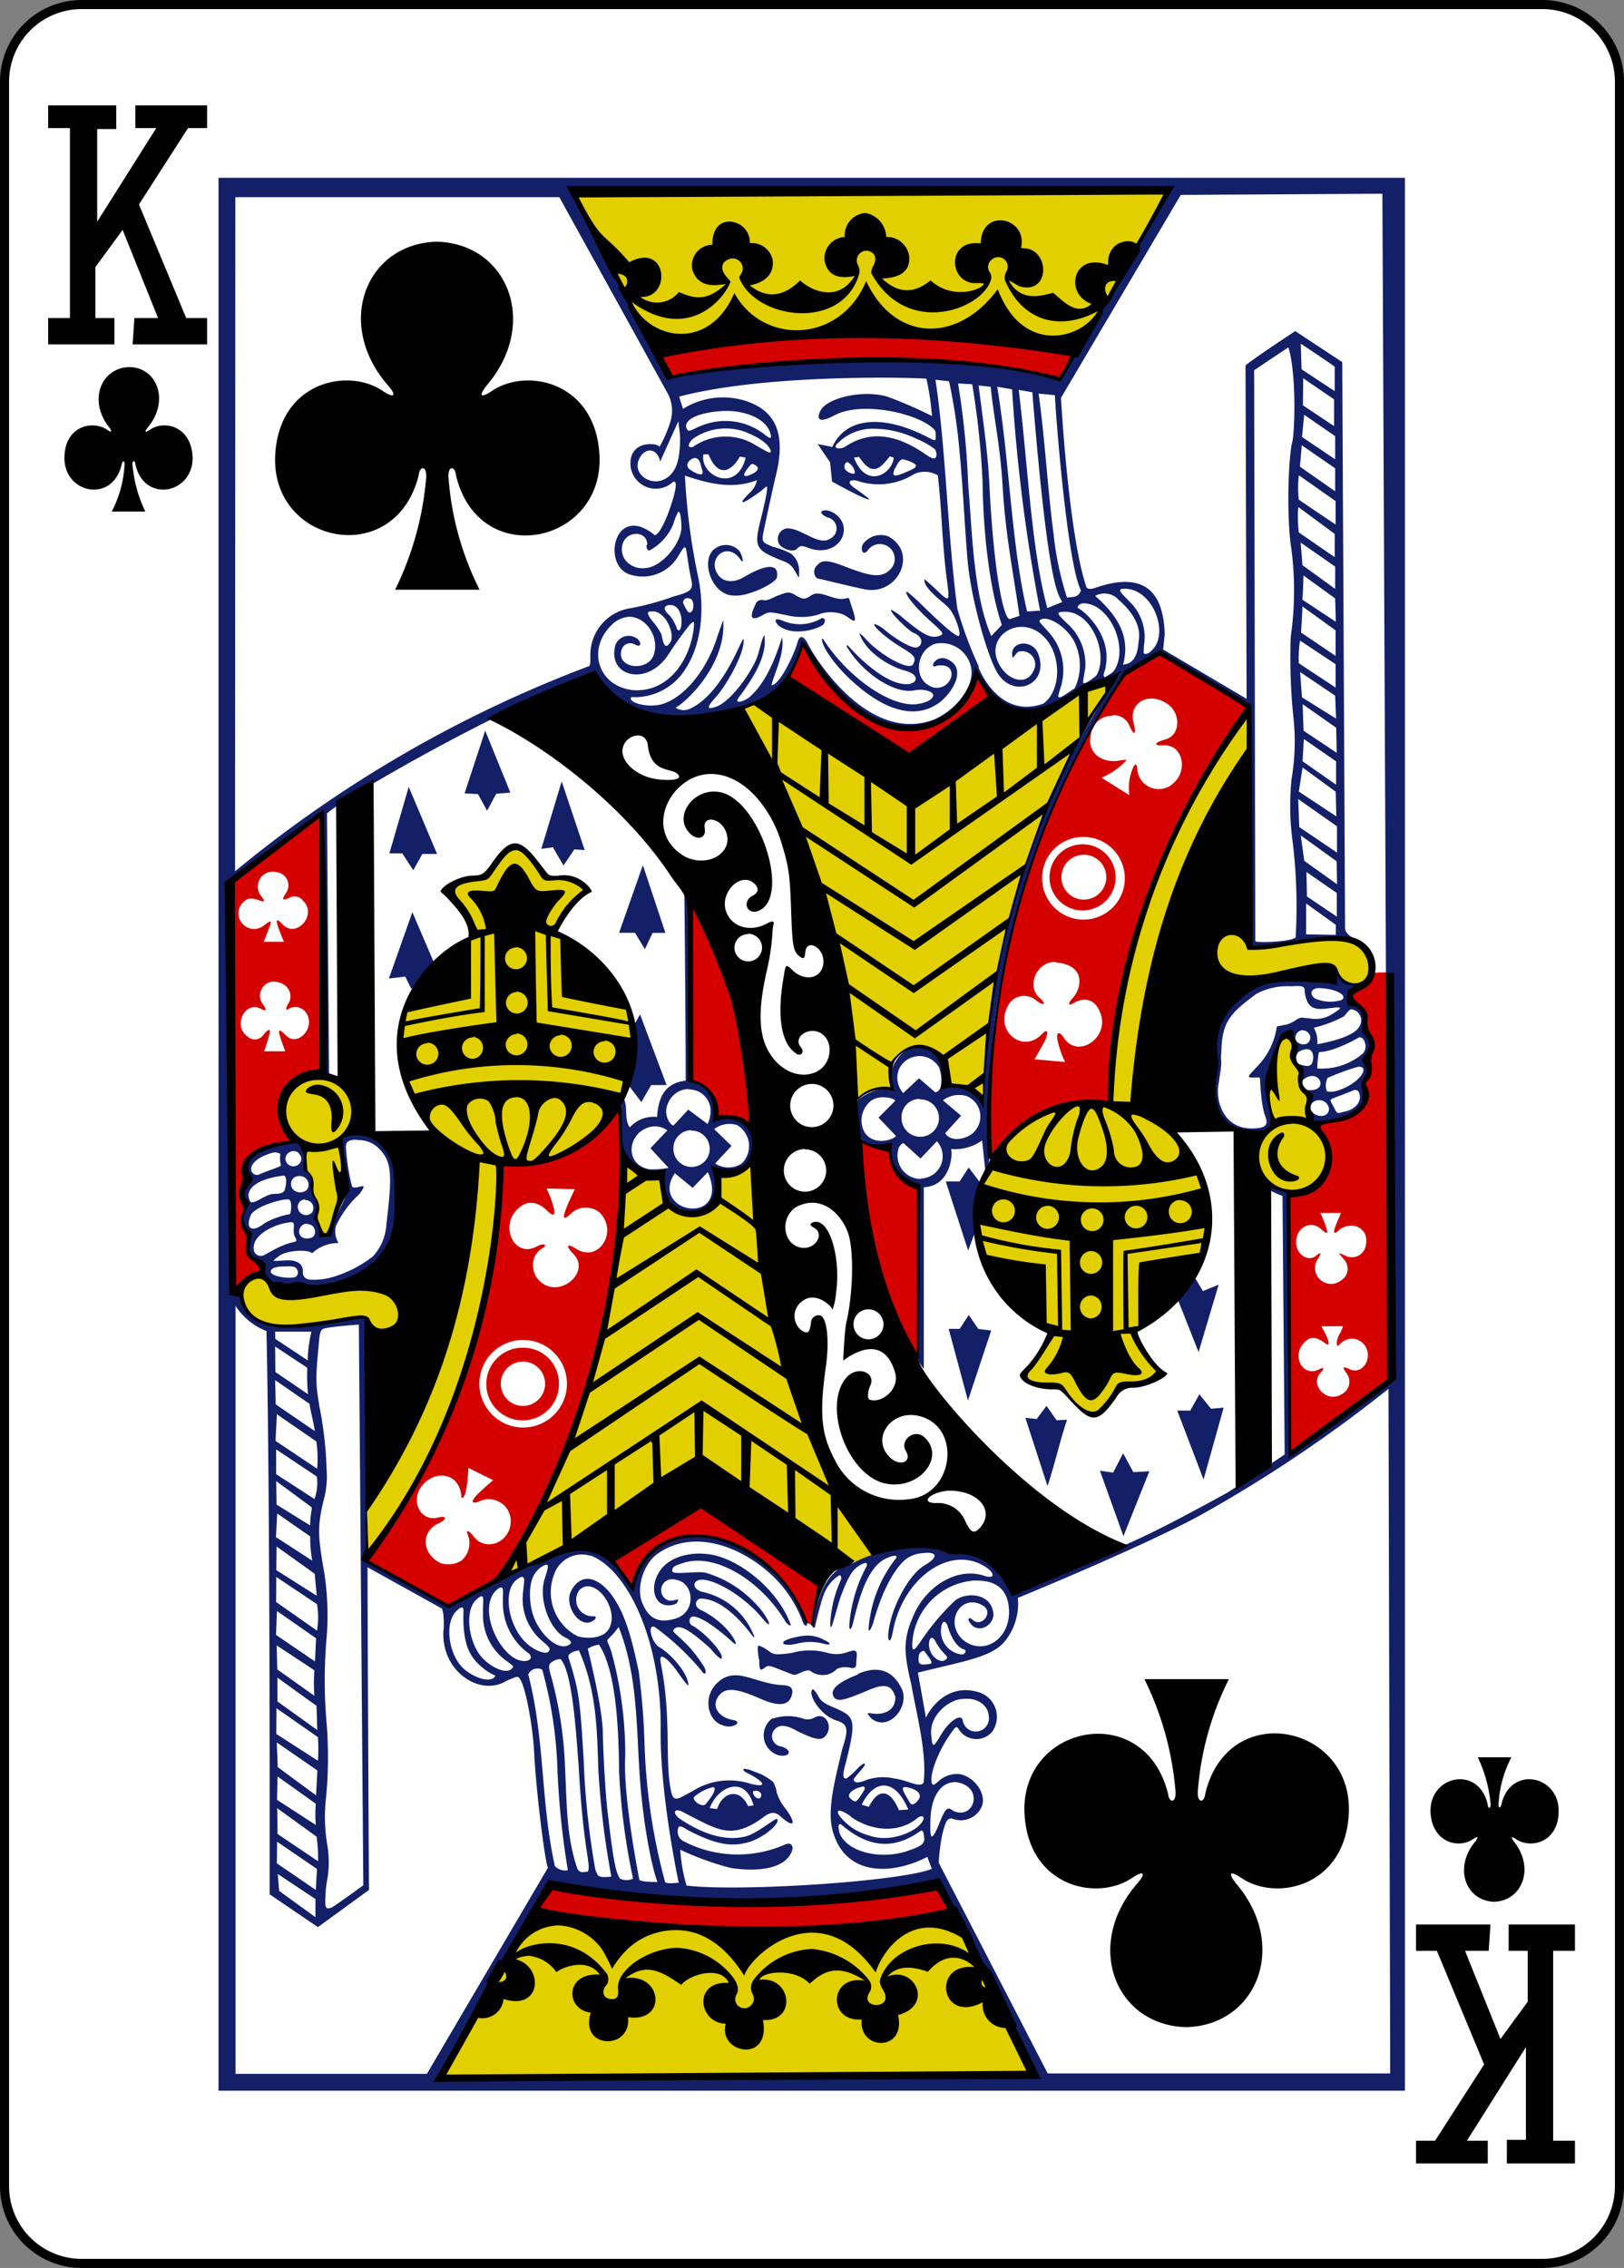 <svg xmlns="http://www.w3.org/2000/svg" viewBox="0 0 178.8 249.6"><rect x="0" y="0" width="178.8" height="249.6" fill="#808080" stroke="none"/><defs><style>.cls-1{fill:#fff;stroke:#000;stroke-width:1px;}.cls-2{fill:#e2cf00;}.cls-3{fill:#d40000;}.cls-4{fill:#131f67;}</style></defs><title>Kc</title><g id="Layer_2" data-name="Layer 2"><g id="svg11376"><g id="Kc"><path id="rect6355-6-85-3-64-3-5" class="cls-1" d="M9,.5H169.8A8.49,8.49,0,0,1,178.3,9V240.6a8.49,8.49,0,0,1-8.5,8.5H9a8.49,8.49,0,0,1-8.5-8.5V9A8.49,8.49,0,0,1,9,.5Z"/><path id="path147-6-9-8-7-0-5-6-9-6-3" d="M164.5,209.3c3.1-.1,4.5-3.7,2.2-6.6-.3-.4-.4-.7.2-.3,1.6,1.1,4.6.4,4.7-2.9.2-4.1-5.3-5.3-6.3-.9-.1.5-.4.4-.3-.2a12.48,12.48,0,0,1,1.4-5h-3.7a15,15,0,0,1,1.4,5c.1.7-.3.7-.3.2-1-4.4-6.5-3.2-6.3.9.2,3.3,3.1,4,4.7,2.9.6-.4.6-.2.2.3-2.4,2.9-1,6.5,2.1,6.6Z"/><path id="path147-6-9-8-7-4-5-62-08-0-2" d="M14.2,40.4c-3.1.1-4.5,3.7-2.2,6.6.3.4.4.7-.2.3-1.6-1.1-4.6-.4-4.7,2.9-.2,4.1,5.3,5.3,6.3.9.1-.5.4-.4.3.2a12.48,12.48,0,0,1-1.4,5H16a15,15,0,0,1-1.4-5c-.1-.7.3-.7.3-.2,1,4.4,6.5,3.2,6.3-.9-.2-3.3-3.1-4-4.7-2.9-.6.4-.6.2-.2-.3,2.4-2.9,1-6.6-2.1-6.6Z"/><path id="path39-7-2-1" d="M14.8,35h2.6l-3.9-9.7-3,4.1V35h2.1v2.9H5.3V35H7.7V14.1H5.3V11.6h7.5v2.6H10.7V24.4l6.5-10.3H14.9V11.6h7.9v2.5H20.7l-5.4,8.4L20.5,35h2.3v2.9H14.6l.2-2.9Z"/><path id="path39-3-8-1-1" d="M163.9,214.7h-2.6l3.9,9.7,3-4.1v-5.6h-2.1v-2.9h7.3v2.9H171v20.9h2.4v2.5h-7.5v-2.6H168V225.3l-6.5,10.3h2.3v2.5h-7.9v-2.5H158l5.4-8.4-5.2-12.5h-2.3v-2.9h8.2l-.2,2.9Z"/><g id="g5429-3-1-8"><g id="layer1-6-4-4-1"><g id="KC-7-1-9"><g id="g3440-6-4-8"><g id="g3454-7-1-1"><path id="path3450-5-0-3" class="cls-2" d="M128.66,21.21l-65.37.33L71.6,37.41c17-1.55,31.88-.17,47.39.34ZM84,77c-.07.1-2.72.79-2.45,1.4,6.92,14.95,10,27.13,12.9,42.49a6.75,6.75,0,0,1,3.83-1.14c-1.18-5.71,6-6.42,6-.45,1.37.32,2.78.33,4,1.72a96.1,96.1,0,0,1,14.25-46.23c-8.8,3.51-21.68,12.26-21.68,12.26S90.15,82.59,84,77Zm53.42,1.8C125.75,90,121.18,121.11,122,121.54c-15.08-.5-19.65,16.27-6.57,25.31-.52,1.76-1.79,3.18-2.79,4.73a10.83,10.83,0,0,0,4.3,1.11c1.11,1.34,2.22,2.88,3.43,3a22.49,22.49,0,0,0,3.35-3.12,22.82,22.82,0,0,0,4-1.33c-1.15-1.62-2.52-3.26-2.55-4.77,11.36-8.09,9.81-19.07-.45-24.7,3.06-18.52,7.52-30.34,12.67-38.75ZM56.89,93.1c-1.49.73-2.3,2.28-3.38,3.49a11.64,11.64,0,0,0-4.31,1.22s3.39,4.72,3.18,5c-11,7.26-10.9,17.87-.35,24.87,1.8,15.11-10.93,39-11.57,38.34l0,4.94c9.06-10,14.23-28,14.75-42.59,18.09-1.21,18.72-18.84,6.28-25.47-1-.9,3.13-5,3.13-5-1-1-2.78-1.15-4.3-1.27A18.55,18.55,0,0,0,56.89,93.1Zm76.5,12.21c2.55,5.74,11.9-1.25,13.51,1.8,1.32,1.74,4.17,1.91,4-1-.53-2.89-2.43-3.53-9.91-2.26-2.84.47-4,.76-4-.56C135.09,100.88,133.39,104.15,133.39,105.31Zm8.67,8.36c-2.1,0-2.45,8.28-2.43,10.76-6.07,9.68,12.46,8.58,4.44-2,.28-1.38-1-3.62-1-4.61C142.45,117.78,142.16,114,142.06,113.67ZM33.61,126.16c-.19,2.51,1.63,10.11,2.3,9.85,2.37-3.85,2.09-7.15,1.84-10.92C43.41,114.09,24.1,118.6,33.61,126.16Zm35.26,1.76c-.85,16.17-4.77,32-13.66,45.77,7.66-3.61,15.09-8.25,22.28-12.23L94.29,172a6.64,6.64,0,0,0,2.29-1.28c-7.74-11.43-10.15-27.87-13.51-42.75a11.67,11.67,0,0,1-3.7,1.38c-.17,5.16-5.54,6.83-6.63.1ZM28.33,140.54c-1.79.11-3.14,4.59,1.93,5.26,3.58.51,8.17-1.27,10.45-.45,2.65,4.26,5-2,1.49-3-3.81-1.09-11.53,1.77-12.39-.67C29.36,140.81,28.82,140.5,28.33,140.54Zm30.45,70L48.65,228.59l64.78-.39L105,211C105.13,210.79,76.69,214.39,58.78,210.53Z"/><path id="path3446-6-3-4" class="cls-3" d="M72.61,39.13l1.29,2.35c15.17-2.52,27.12-2.91,42.82.15l1.44-2.44C103.83,36.56,89.22,35.49,72.61,39.13Zm14.33,35.4,13.24,8.64s6.34-4.52,9-6.43l-1.65-2.44C102,86.77,92.13,76.91,88.44,71,88.44,71.06,87.45,73.32,86.94,74.53Zm35.56,4.18A1.86,1.86,0,0,1,124.4,80c.53,1.07.72.8.39-.52-.54-2.09,1.67-3.45,3.75-2,1.49,1,1.44,3.44-.21,3.89-1.32.37-1.36.71-.2.66,2.08-.11,2.64,2.71,1.16,4.07a2.36,2.36,0,0,1-4.08-1.52c-.09-.56-.21-.55-.39-.24a5.43,5.43,0,0,0-.47,3.18l-3.08-1.93a7.88,7.88,0,0,0,2.55-1.71c.1-.11.18-.19.18-.24s-.34,0-1,.1c-1.87.19-3.3-1-2.91-2.78a2.32,2.32,0,0,1,2.37-2.18Zm-13.58,48.78c3.35-3.88,7.52-6.36,13.3-6,.74-16.21,6.29-30.61,15.21-43.59l-9.81-6-3.93,2.4C114.62,87.94,108.43,105.07,108.92,127.49ZM35.39,89.62s-6.64,5-9.72,7.46l.14,44.69.87.29c.06.09-.08-.67.31-1a4.14,4.14,0,0,1,1.14-.72c.85-.31.88-.89.09-1.38a1.88,1.88,0,0,1-.77-2,1.71,1.71,0,0,0-.28-1.32,2.37,2.37,0,0,1-.09-2.12c.15-.35.13-.45-.12-.94a2.47,2.47,0,0,1-.12-2,5.91,5.91,0,0,0,.16-1.34c0-1.77,1.42-3,4.11-3.33,1-.14,1.08-.19.61-1.08-2.73-5,3.39-7.62,3.85-6.83Zm83.79,2.49a4.55,4.55,0,1,1-4.44,4.61A4.52,4.52,0,0,1,119.18,92.11Zm0,.81a3.64,3.64,0,1,0,3.65,3.58A3.63,3.63,0,0,0,119.23,92.92Zm.08,1.15a2.47,2.47,0,1,1-2.4,2.49A2.47,2.47,0,0,1,119.31,94.07ZM30,95.93a2.3,2.3,0,0,1,.57.08,1.46,1.46,0,0,1,.9,2.3c-.47.74-.42.82.41.49a1.16,1.16,0,0,1,1.51.36c1.55,1.54-.76,4.15-2.27,2.58-.76-.79-.83-.56-.31.79.16.43.45,1.12.45,1.12l-2.22,0,.51-1.32c.39-1,.4-1.17-.41-.54a1.72,1.72,0,1,1-2.2-2.64c.35-.33.88-.34,1.64-.05.56.22.61.06.2-.45A1.65,1.65,0,0,1,30,95.93Zm46.18,4c-.9,6-.12,14.39-.13,18.89,2.41.46,2.44,2.12,2.81,4.19,1.17-.41,3.75,1.34,4.09,1.18C83.22,118.13,80.09,100.48,76.17,100Zm40.09,6c3.44.29,2.77,3,1.75,4-.47.56-.39.81.14.49,1.45-.88,2.6-.24,3.06,1.28.8,2.59-2.59,4.84-4.1,2.51-.51-.79-.83-.62-.7.22a11,11,0,0,0,.84,2.45l-3.36-.3s1-1.72,1.21-2.19c.38-1,.18-1.22-.54-.43-2.11,1.94-5-.55-3.66-3.13a2,2,0,0,1,3.23-.67c.9.6,1.09.33.28-.37-1.48-1.38-.17-4.07,1.85-3.91Zm-86.11,2.12h.1a1.85,1.85,0,0,1,.9.26,1.51,1.51,0,0,1,.53,2.23c-.29.47-.21.76.14.46a1.44,1.44,0,0,1,1.9.5c1.05,1.65-1,3.79-2.27,2.43-.58-.61-.8-.63-.73-.23.19.73.67,2,.67,2l-2.33,0a15.07,15.07,0,0,0,.62-2c.08-.54-.13-.46-.68.17a1.13,1.13,0,0,1-1.73.22c-1.69-1.13-.34-4,1.44-3.07.6.34.69.14.22-.5a1.56,1.56,0,0,1,1.22-2.5Zm121-1c-3.78,3.93-2.59,1.62-.84,4.61,0,2,1.14,3.53.24,6.64a1.75,1.75,0,0,0-.15,1.52c-.29,3.45-3,3.4-5.68,3.94.44,0,4.21,7-2.83,7.55l.08,28.6,11-8.22L153,107ZM68.29,122.13c-3.13,2.05-7.52,7.13-13.06,6a78.79,78.79,0,0,1-14.76,43.55,93.86,93.86,0,0,0,8.92,5.06,28.11,28.11,0,0,0,6.3-3.84C65.66,157.41,68.8,140.44,68.29,122.13Zm26,3.26c.55,9.17,2,17.86,6.75,24.82l.32-19.48c-1.67-.41-3.06-1.51-3.55-4.62ZM60.14,130.8l3.15.08s-.72,1.43-1,2.24c-.38,1-.21,1.18.51.5a2.38,2.38,0,0,1,3.22-.17c2.08,2.1-.1,5.55-2.57,4-1-.64-1.23-.42-.39.49,1.63,1.52-.07,3.72-2,3.73a2.43,2.43,0,0,1-2.38-2.34,2.11,2.11,0,0,1,1-1.93c.69-.38.2-.65-.56-.23-2.45,1.33-4.08-2.1-2.24-4,1.06-1.12,2.2-1,3.28,0,.75.74,1,.67.81-.2a10,10,0,0,0-.83-2.23Zm85.23,2.69h2.27c-.22.56-.51,1.14-.69,1.7s0,.68.56.1c1.55-1,3.21,0,2.88,1.67a1.56,1.56,0,0,1-2.3,1.22c-1-.44-.67-.25-.12.42a1.52,1.52,0,0,1-.38,2.36,1.76,1.76,0,0,1-2.56-2.31c.61-.94.32-.84-.22-.38-.83.6-2.07-.25-2.1-1.44-.09-1.72,1.62-2.68,2.84-1.47.57.48.71.43.45-.29A12.38,12.38,0,0,0,145.37,133.49Zm.12,12.47,2.37,0a3.24,3.24,0,0,1-.39.87c-.43.82-.37,1.66.08,1.08a1.74,1.74,0,0,1,2.89.48c.61,1.38-.59,2.89-1.82,2.31-.81-.37-.87-.29-.33.49a1.54,1.54,0,0,1-.55,2.24c-1.66,1.07-3.67-1.07-2.27-2.44.37-.37.25-.55-.19-.31-1.83,1-3.2-1.49-1.61-3,.68-.64,1.2-.59,2.3.2.34.24.42,0,.16-.63A9.23,9.23,0,0,0,145.49,146Zm-88,1.51a4.82,4.82,0,1,1-4.71,4.89A4.81,4.81,0,0,1,57.48,147.47Zm.05.85a4,4,0,1,0,4,3.91A3.94,3.94,0,0,0,57.53,148.32Zm0,1.53a2.44,2.44,0,0,1,.07,4.88,2.44,2.44,0,0,1-.07-4.88Zm-6,11.69,2.76,1.36S53,164,52.5,164.53c-.66.71-.62,1.05.27.71a2.4,2.4,0,0,1,3.46,2.1c.05,2.4-2.76,3.54-4.1,1.73-.39-.54-.87-.76-.69-.33a2.56,2.56,0,0,1-.62,3,2.71,2.71,0,0,1-2.38.26c-2-1.05-2.12-3.4-.2-4.32,1-.47,1-.9,0-.67-2,.51-3.13-1.93-1.71-3.58s4-1.39,4.27,1.21c0,.46.37.13.5-.58A15.05,15.05,0,0,0,51.56,161.54Zm25.72,3.93s-10.1,5.8-9.8,6c.06,0,2.24,3.14,2.24,3.14,5-11.46,17-2,18.93,3.89a6,6,0,0,0,.94.39c0-.41.88-4.48.88-4.48Zm-16.56,42.3-1.62,2.34c-.56.24,25.18,4.63,45.48.16l-1.4-2.69c-16.54,4.27-42.72.51-42.46.19Z"/><path id="path3444-9-5-7" class="cls-4" d="M24.06,19.57V230.09H154.68V19.57ZM63.23,21.2,128.8,21,116.68,41.89c.12-1.1-23.57-4.48-42.92-.36Zm-37.32.5H61.58l12,21.72a4.12,4.12,0,0,1,.29,2.78,13.83,13.83,0,0,1-1.27,3c0-.45-3.46-.9-3.17,2.14A2.79,2.79,0,0,0,74.14,53c.3,0,.29.25.23.77-.18,1.17-1.42,4.89-2.27,5.14-4.32-3.57-5.85,3-2.95,4.25a4.54,4.54,0,0,0,5.49-1.9c.93-1.57.83-1.3,1.12.59.1.71.26,1.53.34,1.89.26,1.16,0,1.38-1.92,1.9a31,31,0,0,1-4.71,1.29A5.19,5.19,0,0,0,65,72.3c0,.59,0,.85-.12,1a136.85,136.85,0,0,0-39,22.59Zm81.86,51.67A44,44,0,0,1,105.4,67c-1.07-8.1-1.26-17.69-2.41-25.21l1.5.17A63.31,63.31,0,0,1,105.67,50c.3,2.92.61,9,.87,11.78.37,4.14,2.24,10.77,3.38,12.44,1.87,2.73,5.64,1,4.38-2.27-.65-1.68-3.19-1.4-2.83.34,0,.31.24-.22.62-.55a1.44,1.44,0,0,1,1.68,2.11c-.79,1.76-3.15,1-4-1.26-.94-2.66,2.22-4.65,4.58-3,2.62,1.8,2.63,6.39.51,7.85-3.56,1.29-6-1.32-7.14-4Zm8.8,3.37c-.14-.09,0-.37.18-1a6.26,6.26,0,0,0-1.34-6.22c-.88-1-1.22-1.19-.75-1.37,1-.39,3.15,1.2,3.75,2.76a5.82,5.82,0,0,1-.1,4.86C117.73,76.1,116.83,76.85,116.57,76.74Zm2.68-1.64c0-.3.19-1.2.24-1.65a6,6,0,0,0-2-4.84c-1.18-1.15-1.29-1.27-.18-1.28,2.9,0,4.76,4.68,3.41,7C120.34,74.69,119.28,75.45,119.25,75.1Zm2.46-1.6c.85-4-3-6.72-3.09-6.6.19-.9,1.72-.39,2.25,0,2,1.32,3.07,4.77,1.88,6.75a1.31,1.31,0,0,1-.49.5c-.41.26-.64.46-.73.28s.15-.71.18-.9Zm-34-13.08c.41-.39.53-.41,1.3-.12,2.43.93,4.37-.83,3.79-2.67a2.43,2.43,0,0,0-1.68-1.45c-.92-.09-.93.39,0,.77a1.24,1.24,0,0,1,.26,2.34c-1.26.86-3.31-1.3-4.82-1.13a1.18,1.18,0,0,0-.77,1.73C86.2,60.45,87.3,60.8,87.73,60.42ZM85,60.15c-.83-.4-1.15-.39-1-1.3.11-.61,1-4.72,1.37-6.31,1.23-4.75.08-7.39-3.41-8.46A8.29,8.29,0,0,0,75.2,45l-.43-1.35C84.84,41,102,41.59,102,41.69a29.2,29.2,0,0,1,.61,4.1,46.41,46.41,0,0,0-4.9-2.13c-2.59-.79-6.68.08-7.4,1.58-.41.84-.2,1.41,1.54.48,2.85-1.55,8.66-.37,10.7,1.27.47.38.46.46.47.91,0,.67.06.7-.89.21-4.89-2.52-9-2.22-10.5,1.09-.34-.1-1.6-.32-1.6-.32l1.36,2L91.61,53s2.22,1.24,3.45,1.77.51,0-1-1.08c-1.09-.76-.22-1,.49-.72a7.35,7.35,0,0,0,6.13-.82,2.89,2.89,0,0,1,2.57.16s.24,1.86.47,5.74c.12,1.84.33,4.23.46,5.21.38,3,.49,3.15-1,1.73-.52-.49-1.39-1.27-1.39-1.23-.2.92,2.09,2.54,2.62,3.1.81.85,1.46,3,1.14,3.13s-2.38-1.77-4.09-3.45a17.62,17.62,0,0,0-1.62-1.44c-.35.24,1.08,1.88,2.42,3.09,1.56,1.42,1.75,1.55,1.22,1.77-1,.39-1.86-.11-4.21-2.08a6.28,6.28,0,0,0-1.16-.78c-.21.28,2,2.37,2.45,2.54.93.34,1.19,1.23.46,1.59-.48.24-2.28-.76-3.73-2a3.33,3.33,0,0,0-1-.56c-.29.19,1.33,1.59,2.87,2.53s1.75,1.14,1.37,1.91-3.67-1-5.33-2.91c-.36-.39-.62-.57-.56-.43.72,2,3.11,3.47,4.86,4a3.65,3.65,0,0,1,1,.4c.49.4.4.82-.15,1.05-1.89.53-4.86-1.77-7-4.18-.24-.11-.1.22,0,.32,1.78,2.86,5.18,5,7.22,4.63,1.19-.24,2.16.12,2.17.52s-.66.87-1.94,1c-2.91.21-7.46-3-10.12-7.1-.08-.12-.18-.18-.18-.11-.08.87,1.57,3,2.84,4.21,3.76,3.61,7.33,4.84,10.1,2.8,1.57-1.22,3.08-3.89.75-4.8-1.24-.47-2,1.24-1,.74,1.39-.17,1.7.57,1.53,1.27a1.63,1.63,0,0,1-2.49.89c-1.68-.91-1.31-4,.84-4.58a3.33,3.33,0,0,1,3.87,2.76c.34,2.45-2.4,5.11-4.6,5.77-7.49,2.26-13.36-8.27-13.39-8.5-.39-.73-.84-1.11-1.11-.27-.31,1.23-2,4.85-2.9,4.82.28-1.27,1.46-3.41,1.17-5.29-.5,1.54-1.55,4.83-3.57,6.58-.52.47-2.06,1-1-.2,1.28-1.8,3-4.28,2.61-6.61-.34.52-.53,1.85-.91,2.73-1,2.18-3.09,4.78-4.49,5.19-1,.32-.93,0,.12-1.16s3.13-4.73,3-6.26c-.06-.68-2.09,5.82-5.88,7.6a1.66,1.66,0,0,1-1.61-.1c1.5-.87,5.62-5,5.24-9.65L79,70c-1.39,4.45-4.41,7.39-6.75,7.62-1.86.19-3.18-.57-2.71-.9a6.58,6.58,0,0,0,6-3.22C77.14,71,77.72,67.15,76.76,63a70.49,70.49,0,0,1-1.35-10.66c2.65.92,5.33,1.53,7.93.5-.26,1.08-.7,1.21-1.37,2-.49.58-.32.73,1.61-.65.56-.4.77-.73.86-.62s-.1,1.27-.65,3.46c-.84,3.28-.62,3.5,2.49,4.74a2.12,2.12,0,0,1,1,.7c.1.12.6,1,.65,1.07s.09-.94,0-1.21a2.28,2.28,0,0,0-.85-1.4A8.88,8.88,0,0,0,85,60.15Zm58.8,42.68,0-3.4,3.27,2.35,0,1.11Zm-5.59.74-.13-62.82s2.51-1.69,3.77-2.52c.78,2.49.77,7.83.48,10.2-.49,1.56-.72,8.44-.15,12a35.44,35.44,0,0,1-.07,9.63,63.6,63.6,0,0,0,.27,8.67,24.64,24.64,0,0,1-.18,7,29,29,0,0,0,.13,7,59.41,59.41,0,0,1,.32,10.43C142.17,103.69,138,103.78,138.24,103.57Zm5-65.75s2.53,1.67,3.74,2.53v2.7l-3.65-2.41ZM105.48,42.2l1.56.09A91.29,91.29,0,0,1,108.18,53c.07,5.75.78,11.81,2.12,15.78L109.14,70c-2-4.55-2.11-11.74-2.54-16.61a89.75,89.75,0,0,0-1.12-11.2Zm38-.57,3.4,2.32,0,2.95-3.43-2.29Zm-35.78.79,1.37.15c.42,3.89,1.05,6.52,1.31,10.81.31,5.54,1.26,10.08,1.86,14.4l-1,.34c-.68.33-1.83-4.78-2.33-15.14-.16-3.15-.67-6.68-1.17-10.56Zm2.09.14,1.64.29a190.45,190.45,0,0,0,3.08,24.35l-1.43.1c-1.77-7.56-1.89-16.3-3.29-24.74Zm2.37.35,1.5.26c1.81,22.48,2.94,22.2,3.28,23.09l-1.63.66c-1.77-6.46-2.12-15.58-3.15-24ZM119,65c-.26.77-.87.69-1.53.76A34.22,34.22,0,0,1,116,58.81c-.69-5.3-.93-10.26-1.65-15.49l1.8.17c-.08,0,1.26,18.46,2.87,21.5ZM80.35,45.23c2.37.12,4.33,1.19,4.53,2.76,0,.36-.24.18-.56-.06a7,7,0,0,0-7.15-1.06c-.61.23-1.11.57-1.39.53a.67.67,0,0,1-.14-.87C76.31,45.44,79.18,45.18,80.35,45.23Zm-5.48,3.16c0,2.47-.55,3.84-1.84,4.41-1.55.7-3.55-.79-2.58-2.45.73-1.25,2-.88,2.23.45l2-4.43s.2,1.38.21,2ZM147,48l0,2.55-3.65-2.46.24-2.44Zm-64.64-.33c1.79.72,2.45,1.58,2.52,2-.1.3-.28.1-1.59-.61a6.22,6.22,0,0,0-7,.13c-.58.12-.63-.22-.06-.85A6.26,6.26,0,0,1,82.34,47.65ZM96,47.18A11,11,0,0,1,101,48.34a8.12,8.12,0,0,1,1.8,1c.37.19.39,1,.13,1.09s-.63-.15-1.22-.56C98,47.37,95.24,47.67,93,49.2a1.58,1.58,0,0,1-.64.15c-.41,0-.43-.21-.27-.43A5.49,5.49,0,0,1,96,47.18ZM143.32,49,147,51.54v2.53l-3.88-2.71ZM77.41,50,78,50c1.24,3,2.8,1.47,3.45.25l.65.11c-1,4.07-5.16,1.93-4.64-.38Zm-.89.4c.6.08.58.76.77,1.27.43,1.12-1.17.18-1.45-.09C75.37,51.07,76,50.45,76.52,50.39Zm18.07-.11c1.58,2.42,2.48,1,3.38-.07l.43.14c-.12,1.74-3,3.59-4.38,0Zm4.83.27a3.33,3.33,0,0,1,.81.25c.87.35.81.6-.13,1-1.52.68-2,.77-1.6-.19.27-.44.44-1,.92-1.09Zm-6,.37A1.49,1.49,0,0,1,94.12,52c0,.35-1.17-.06-1.16-.63C93,51,93.2,50.74,93.44,50.92Zm-10.55.13c.78.29.68.66.14,1-1,.54-1.4.44-.76-.42C82.57,51.24,82.63,51.07,82.89,51.05Zm60.18,1.28,4,2.81,0,2.58L143,55a11.06,11.06,0,0,1,0-2.67Zm-68.33,4c.18,0,.26.63.31,1.54.07,1.51-1.46,3.63-3,4.37-1.86.88-3.86-.35-3.53-2.18.3-1.68,2.67-1.76,2.77-.2-.24.41.09.76.22.72a5.77,5.77,0,0,0,2.64-2.92,6.56,6.56,0,0,1,.52-1.3A.11.11,0,0,1,74.74,56.32ZM143,55.84l3.95,2.92,0,2.56L143,58.6a13.13,13.13,0,0,1-.06-2.76ZM95,59.9c-.3.5,0,1.41.56.64a1.63,1.63,0,1,1,2.63,1.94c-1.11,1.33-2.46.9-5.35-.2-2.1-.81-2.43-.54-2.94,0s-.21,1.44.34,1.43c1.69.39,3.17.77,4.92,1.14,3.72.77,6-4.07,2.59-5.84A2.43,2.43,0,0,0,95,59.9Zm-16.41.56c-1.44,1.31-.25,4.75,1.88,5.06a4.5,4.5,0,0,0,1.87-.18c1.49-.43,3.14-1.33,3.21-1.84.3-2.36-3.18-.25-3.63,0-1.11.68-2.26.59-2.84-.21-1.32-1.8,1-3.87,2.48-1.66.36.55.23-.39-.16-1A2,2,0,0,0,78.62,60.46Zm64.61-.75L147,62.36l0,2.45-3.6-2.61Zm.28,3.6L147,65.86l.07,2.57L143.39,66c.08-.91.09-1.78.12-2.66ZM123.8,64.79c3.09,0,4.84,4.65,3.21,6.57-.48.57-.87.73-1.09.52a6.7,6.7,0,0,1,.07-1.14,5.44,5.44,0,0,0-1.64-4.54C123.31,65.14,122.94,64.8,123.8,64.79Zm-38.09.73c-.58.21-1.2.64-1.67.53a.72.72,0,0,0-.88.51c-.71,1.44-.48,1.9.91,1.08.66-.39.9-.25,2.68.1A6.87,6.87,0,0,0,90,67.67a3.8,3.8,0,0,1,2.93,0c.69.39,1.18.92,1.2.48s-.53-1.81-.63-2.24c-.05-.21-.4,0-.72,0-1.14.09-2.53-1-3.42-.41-.71.45-.82.56-1.79,0C86.85,65,86.35,65.29,85.71,65.52Zm37.25.32c2.09,1.76,2.63,3.33,2.42,4.62-.1.92-.17,2-1.08,2.52a2.67,2.67,0,0,1-.65.17c.71-2.66-.12-5-3.08-7.57A2.15,2.15,0,0,1,123,65.84Zm-47.23,0a.61.61,0,0,1,.29.06c.37.12.42,1.07.14,1.39s-.52,0-.84-.71A.46.46,0,0,1,75.73,65.83Zm-1.93.75c.77,0,1.06.69,1.19,1.26s0,1.92-.43,1.42a4.81,4.81,0,0,0-.84-1.55C73,67.14,73,66.6,73.8,66.58Zm-2.16.71a2.53,2.53,0,0,1,.43,0c1.2.21,2.11,2.12,1.83,3.21-.64,1.17-.87.37-1.07-.67a6,6,0,0,0-1-1.48C71.27,67.64,71.17,67.3,71.64,67.29Zm71.77-.55,3.64,2.63v2.81l-3.81-2.58c.07-1,.12-1.93.16-2.86ZM69.28,67.88c1.78,0,3.31,2.1,2.73,4.1s-4.16,1.65-3.59-.43a1,1,0,0,1,1.41-.66c.89.53.79-.34.23-.66a1.55,1.55,0,0,0-2.31.79c-.92,3.42,3.45,4.6,5.81,1.06a38.63,38.63,0,0,1,2.34-3.27c.46-.53.57-.47.49.21-.3,3.19-2.5,7.16-6.62,6.94-4-.38-5.26-4.68-2.24-7.36A3,3,0,0,1,69.28,67.88ZM90.52,68a4.72,4.72,0,0,1-4.23.36c-1.07-.48-1.06,0-.59.46,1.34,1.14,3.78.63,4.83,0,.33-.19.44-.81,0-.79Zm56.53,5.1v2.57L143,73a12.07,12.07,0,0,1,.13-2.5Zm-3.91.86L147,76.56l.1,2.53-3.76-2.35Zm.28,3.54,3.69,2.59.06,2.76-3.65-2.43Zm-90,2.91-2.27,6.9,1.48.09,1,1.82,1-1.86,1.56-.13Zm90.13.92,3.55,2.46,0,2.57-3.69-2.58Zm-.14,3.14,3.65,2.66.07,2.72L143,87.12ZM61.84,86,59.6,93.42l1.27-.17,1.17,2,1.19-1.77,1.14.07ZM45,86.6l-2.13,7.32H44.3l1.2,1.85,1-1.79,1.62,0Zm97.93,1.34,4.27,3,0,2.89-4.15-2.8Zm4.23,6.85.05,2.53-3.61-2.58-.39-2.8Zm-76.38.43-2.62,7.44h1.75L71,104.46l.85-1.79h1.41Zm73.06.75,3.34,2.31,0,2.6-3.29-2.22Zm-63.3,30.14-1.91-1.84a2.73,2.73,0,0,1,2.54-.44,2.68,2.68,0,0,1,.5,4.21,2.63,2.63,0,0,1-2.93,0Zm-1.69-3a3.89,3.89,0,0,0-2.69-4.16s-.2-18.08-.18-18.6c0,.07-.31-2-.35-2.08h0a1.53,1.53,0,0,0-.29-.07c.05,1.83.18,20.61.15,20.73-2.31.27-3,1.84-3.15,4a3.5,3.5,0,0,0-3,1.15c-.66-.92-.17-2.27-.69-3.23-1.59,5.61,1.5,9,4.2,8.66.43,5.4,6.32,6.37,6.12-.18C86.09,128.8,83.68,122.18,78.86,123.07ZM45.4,100.39l-2.58,7.3,1.8-.21.66,1.35c2.89-2.58,4.36,1.41,2.88-2Zm98,13a.89.89,0,0,1,.86.69c.06,1.24-1.57,1-1.64.17A.86.86,0,0,1,143.41,113.37Zm1.07,8a1.09,1.09,0,0,1,1.85.63c0,.79-.87,1-1.56.6a.81.81,0,0,1-.29-1.23Zm.11,2.16c3.88.31,6.76-2.36,5.53-4.27,1-1.32.19-2.07.48-2.84a2.42,2.42,0,0,0-.07-2.69c-.18-2.45-.89-2.77-1.94-4.08-.31-.38.74-.76,1.14-1.4-1.24.33-1.91-.3-2.59-1.14-7.17.34-13.62.84-13.38,10.67-1,4.16.72,7.88,5.73,6.74,1.1-1,.38-2.42.24-3.11a8.55,8.55,0,0,1,.21-4c.44-2.75,2.42-5.29,2.65-1,.35-.53.18-.62.76-.85,1.38-.51,1.38.9,1.09,1.47-.18.3-.46.28-.73.24s-.93-.2-.93-.36c-.11.45.73,1.29.65,1.71s-.18.36.18.1c1.73-1.24,2.81,1.53.32,1.21C145.14,120.61,143.31,122.55,144.59,123.54Zm-2.56-15c1.36-.07,1.68-.08,1.62.65.26,1.32.59,2,2.3,1.81s2.28-.34.54.71a3.38,3.38,0,0,1-2.21.37c-1.06-.1-1-.19-1.58.16a3.33,3.33,0,0,1-1,.5c-.41.07-1.11.22-1.11.22a7.84,7.84,0,0,1-1.88,4.09c-1.2,1.37-1.8,1.61-.34,1.52.54,0,.26-.24.5,2a11.73,11.73,0,0,0,.35,2c.39,1,.43,1.52-1,1.6-3.63.28-4.48-3.29-4-5.11,0-.28.21-1.24.25-2,0-.42-.06-.76,0-1.18.08-3.4.88-4.3,3.86-6.51A7.23,7.23,0,0,1,142,108.54Zm3.19.2c1.67,0,3.29.78,2.49,1.31a4.24,4.24,0,0,1-2.93-.17C144.1,109.38,144.35,108.76,145.22,108.74Zm-74.74,2.89-.66,1.18a12.48,12.48,0,0,1-.57,6.66l1.37,1.81,1.08-1.87,1.7,0Zm78.37-.55a1.22,1.22,0,0,1,.85,1.83c-.6,1.36-4.66,2-4.66,2a3.08,3.08,0,0,0-.38-1.81,14.15,14.15,0,0,0,3.29-1.24c.36-.36.59-.8.9-.8Zm.8,3.07c.4,0,.6.3.7.88a1.14,1.14,0,0,1-.31.92,7,7,0,0,1-5,1.63,10.09,10.09,0,0,1,.18-1.81C146.63,115.8,149,114.55,149.65,114.15Zm-41.3,7c-1.39-2-4.46-1.71-4.12-1.58,0-1.73-.27-4.1-2.86-4.34s-4,3.28-3,4.76c-1.62-.68-4,1-4,1.18-.2,0-2.06,4.94,3.55,5.19a5.69,5.69,0,0,0,3.17,4.42l0,19,.63.87,0-20c2.86-.12,3.22-3.43,3-4.2a5.16,5.16,0,0,0,3.42-.95l.34,3.25a3.59,3.59,0,0,0,.53-1.76c-1.26-18.69,5.45-38.92,14.25-52,.46-.55.62-1.2.85-1.21,2.15-1.17,3.49-2,3.49-2,3.55,1.72,9.86,5.86,9.86,5.86l.1,26.64c-.09-.26,11.77-1.34,11.59-1,0,0-1-.41-1.05-1.1l-.31-62.34-5.18-3.41s-4.26,2.8-5.47,3.77l.12,36.7-9.19-5.43s.14-1.3.17-1.72c-.15-5-2.59-6.68-7.23-5.2-.63.2-1,.38-1.36.13-2-5.76-2.83-20.9-2.83-20.9L130,21.45l22.2-.13.39,85.5.81,44.82L142.05,160l-.15-28.72a14.12,14.12,0,0,0-2.06-.83c-.15,0-.36.34-.08.52a10.74,10.74,0,0,0,1.44.65l.24,28.45s-4.41,3-6.37,4.24c-3.68,2-7.3,4-11.11,5.68s-12,5.08-12,5.08c-.72-2.39-7.81-8-15.77-4a11.17,11.17,0,0,0-2.24.95c-3,.55-4,3.84-4.5,7,0,.13.25.11.25.11s.72-3.06,1-3.64a4.14,4.14,0,0,1,1.71-2.12c.19,0,.33.25.09.69a13.28,13.28,0,0,0-1,3.59c-.11.78-.12,1.39,0,1.42s.71-2.35,1-3.19c.8-2.18,1.3-3.08,2.07-3.55s1-.4.82.09a16.16,16.16,0,0,0-1.89,6.52c0,.49.21.5.41-.3.63-2.58,1.52-6.08,3.6-7.11.9-.41,1.28-.38,1.19-.1a14.26,14.26,0,0,0-3.07,7.8c0,.37.16.31.48-.52.84-3.1,2.09-5.76,3.56-7.06a3.3,3.3,0,0,1,1.84-.71c1.76-.23,1.82.44.29,1.33-1.74,1-3.75,4.73-4,7.52-.07,1,.27,1.08.5-.21,1-5.54,5.74-9.21,9.51-7.51,1.7.77,2,1.83.54,1.35-3-1-6.32,1.18-7.68,4.16-1.23,2.7-1.22,4.12-.35,7.74.59,3.34,1.75,7.6,1.37,10.86-.41.65-1.7-.25-3.24-.45a5.53,5.53,0,0,0-3,.15c-.84.33-1.33.42-1.47,0,0-.16.65-.87,1-1.28.49-.62.22-.73-.49-.05a8.21,8.21,0,0,1-1.28,1.17c-.44.09-.47-.41-.09-1.7,1.26-5,.92-5.07-1.23-6.07-2.13-.83-1.47-1.24-2.4-2.06-.66.53.87,2.94,2.61,3.46,1.42.43,1.25,1.16.63,3.14-.63,2.76-1.7,6.42-1.09,8.87,1.32,5.15,6.49,5.05,10.46,3l.49,1.32c-3.36,1.37-21,2.54-27,1.84a17,17,0,0,1-.69-3.95,31.41,31.41,0,0,0,5.52,2c2.29.37,5.83.37,6.73-1.75.28-.62,0-1.16-.79-.79a12.92,12.92,0,0,1-11.08-.38,1.19,1.19,0,0,1-.53-1.63c.35-.08.79.31,1.07.44,3,1.54,4.71,1.85,6.7,1.25,1.51-.45,3.54-2.1,3-2.55-.5.18-2.2,1.61-3.36,1.93-2.39.63-5-.35-7.43-2-.77-.68-.43-1.16.52-.63,3.73,1.9,5.28,3.15,8.84.5.8-.6,1.25-.52,1.72-.16,1.85,1.68,1.85.73.48-1a4.93,4.93,0,0,1-.77-1.54,3.37,3.37,0,0,0-.4-1.15,6.15,6.15,0,0,0-2.05-1.12c-1.25-.56-1.66-.29-.74.17,1.61.8,2.4,1.65.39,1.18a7.58,7.58,0,0,0-6.58.85c-1.35.66-2,1.37-2.27-.12-.66-3.14,0-7.41-.91-12.87-.17-1.05-.37-1.71-.16-1.85s1,.48,1.83,1.7c.39.55,1.16,1.63,1.16,1.4,0-1.16-1.75-3.33-3.24-4.2-.81-.47-1.36-2.64-.43-2.17a28.22,28.22,0,0,1,5.15,4.84c.34.55.6.21.27-.44A14.84,14.84,0,0,0,75.64,181c-1.52-1.49-1.68-1.42-1.4-1.72.57-.6,1.8.18,4,2.17.56.72,1.29,1.37,1.21,1,.22-.56-2-2.92-3.26-3.56-.25-.15-.28-.32-.26-.61.14-1.12,2.65.53,4.73,2.45.78.72.14-.64-.77-1.56a9.47,9.47,0,0,0-2.64-1.94c-.78-.32-.82-1-.21-1.29,2.09-.09,4.25,2.07,5.54,3.76.36.47.68.82.3,0a7.91,7.91,0,0,0-5.39-4.47c-1.39-.24-1.36-1.51,0-1.37s3.79,1.47,5.8,3.51c.57.59,1.55,1.93,1.35,1.15a7.11,7.11,0,0,0-1.32-1.88,12.18,12.18,0,0,0-5.56-3.53c-.94-.27-3.74.28-3.75-.21s.29-.58,1.19-.88c3.47-1.17,8.53,1.85,11.29,6.46.21.33.58.47.59.39-1.33-3.78-5.49-7.2-8.79-7.78-2.25-.37-4.52.22-5.6,1.74-1.22,1.73-.75,4,1.09,3.84,1-.08.87-.63.86-.65s-.63.2-1,.13a1.2,1.2,0,0,1,.71-2.3c2.1.26,2.38,3.6,0,4.29-2.16.65-3-.35-3.55-1.53-.87-1.73.06-4.53,1.58-5.6,4.27-3,9.68-.48,12.75,2.49a13.5,13.5,0,0,1,3.3,5.11c.18.44.56.39.38-.06-4.3-11.08-17.16-12.37-19-3.77-3.12-4.93-5.84-5.28-10-3.12-4.26,1.78-6.36,3.23-10.28,5.08l-8.92-4.83C40.08,163,40.37,154,40.4,145c0-.2-1.93.15-5.19.67-8.67,1.74-7.94-2.94-9.06-3.18-.6-.13-.56.13-.73-16.37-.05-4.79-.15-13.23-.22-18.73s-.08-10.09,0-10.18a7,7,0,0,1,1.1-.92c2.12-1.51,3.31-2.42,7.92-6a10.47,10.47,0,0,1,1.31-.94c.53,9.91,0,20.32.32,28.85h.38L36,89.63c-.8-.22,18.22-11.45,28.65-15.1a1.52,1.52,0,0,1,.68.16c6,7.4,21.73,5.16,23-3.85C91,76.33,102.43,87,107.66,74.15c0,0,1.9,3.7,3.53,3.94,3.65.5,4.07-.08,12.12-4a88,88,0,0,0-15,47.06Zm-4.9-3.51a3.94,3.94,0,0,1,.11,2.07c-.24.5-.59.49-.59.49l-1.78-1.54-1.74,1.63a2.54,2.54,0,0,1-.48-2.59A2.48,2.48,0,0,1,103.45,117.6Zm46.08-.25c1.15-.07.55,1.26-1.14,2.16-1.06.56-1.94.72-2.31.51a1.92,1.92,0,0,1,.09-1.44,27.65,27.65,0,0,1,3.36-1.23Zm-73.7,2.5a2.35,2.35,0,0,1,2.41,2.49,3.1,3.1,0,0,1-.33,1.31l-2.12-1.58-1.61,1.73c-.28.1-1.27-1.14-.59-2.5A2.47,2.47,0,0,1,75.83,119.85Zm30.61.73a2.43,2.43,0,0,1,.36,4.31c-.81.46-2.11.72-2.73-.22l1.75-1.93-2-1.7a3,3,0,0,1,2.63-.46Zm42.77-.66c.31,0,.39.12.47.41.25.81-.38,1.65-1.48,1.92s-.91.36-1.4-.56c-.38-.72-.47-.69.12-.92S148.39,120.26,149.21,119.92Zm-50.68,1.23L96.72,123l1.91,2c.09.24-2.2,1.28-3.39-.29a2.74,2.74,0,0,1,.76-3.63C97.12,120.39,98.74,121,98.53,121.15Zm2.74-.21a2.06,2.06,0,1,1-2,2.08A2,2,0,0,1,101.27,120.94Zm-27.82,3.45-1.83,1.93,2,2.16a9.54,9.54,0,0,1-2.11.16c-2.69-.5-2.42-3.69-.35-4.52A2.33,2.33,0,0,1,73.45,124.39Zm-35.8.66s.36,4.08.69,5.47c-.21,1.59-1.23,2.67-1.69,4.31-.24.73-1.16,1.71-1.33.68-.67-1.27,0-2.83-.58-3.73s-.2-1.32-.39-2.2c-.52-.73-.75-1.07-.67-1.7-.11-2.89-.83-2.32-2.1-2.07-4.92.42-4.92,3.28-4.62,6.92-.69,3.42.59,2.6.54,3.22-.07,1,.1,2.33.39,2.48,1.76,2,1.85,3.44,4.12,3.1,3.87.3,10-.27,11.34-5C44.17,129.75,44.44,123.37,37.65,125.05Zm38.44-.67a2,2,0,1,1-1.94,2A2,2,0,0,1,76.09,124.38Zm-36.75,1.05a3.11,3.11,0,0,1,2.3.83c1.51,1.47,1.59,2.8.91,8.45a5.61,5.61,0,0,1-1.48,3.51,13.39,13.39,0,0,1-4.77,2.37,7.8,7.8,0,0,1-2,.2c-.58,0-.91-.28-.95-.76.13-1.31-1.21-1.44-2-1.36-1.38.06-1.51.2-.65-.47s3.23-.78,3.67-.32a4.25,4.25,0,0,1,2.91-1.13,2.45,2.45,0,0,1-.29-1.86,11.16,11.16,0,0,1,2.59-3.53c1-1.34.15-.73-.48-.72-.36,0-.32-.1-.39-.35a23.16,23.16,0,0,1-.62-4.16C38.09,125.53,38.62,125.43,39.34,125.43Zm-6.46,1.45a.77.77,0,0,1,0,1.22.88.88,0,0,1-1.45-.61A.9.9,0,0,1,32.88,126.88Zm68.52,2.82A2.57,2.57,0,0,1,99,126.22c.34-.48.48-.41.48-.41l1.87,1.69,1.8-1.9A2.45,2.45,0,0,1,101.4,129.7ZM30.87,127a3,3,0,0,0,.07,1.28c-.33.24-1.71.64-2.46,1a.65.65,0,0,1-.82-.76c.19-.84,1.41-1.39,2.29-1.64A1.12,1.12,0,0,1,30.87,127Zm.29,2.39c.51-.06.36,1,.18,1.6-.2.41-.75.39-1.24.41-.87.05-2,1.08-2.46.9-.15-.07-.27-.48-.29-.76.11-1.46,2.53-2,3.81-2.15Zm2.67,1.53a1.15,1.15,0,0,1-1.16.24.9.9,0,0,1-.2-1.63C33.61,129.09,34.29,130.17,33.83,130.87Zm72.82-2.43-1,1.54-1.52,0,2.46,7.6,1.13-3c.16-1.36.33-2.72.47-4.1Zm-32.33.65,1.94,1.59L77.93,129c1.23,2.78-.2,4.06-1.71,4C74.55,133,72.75,131.35,74.32,129.09ZM31.66,132c.61-.12.36,1.57.27,1.62a8.66,8.66,0,0,0-2.8,1c-1.52,1.2-2.17.46-1.46-1C28.32,132.74,30.77,132,31.66,132Zm1.93.07a.88.88,0,0,1,.74,1.4.92.92,0,0,1-1.55-.6A.83.83,0,0,1,33.59,132Zm-1,4.27c.1.38,0,.26-.75.48a9.45,9.45,0,0,0-1.66.71c-.94.49-1.21.74-1.53.68a.77.77,0,0,1-.65-.45c-.33-1.09.55-2.19,2.59-2.94a7,7,0,0,1,1.45-.31C32.72,134.47,32,135.53,32.59,136.31Zm1.21-1.63c1,0,1.18,1.3.43,1.53C32.51,136.67,32.65,134.67,33.8,134.68Zm-1.22,4.86a.61.61,0,0,1,0,.94c-.58.29-2.76,0-2.77-.57,0-.41.72-.55,1.4-.56S32.36,139.33,32.58,139.54Zm98.76.68-1.8,2.43,2.42,6.12,2.21-7.41-1.73.7Zm-102,6.28c.42,18.81.35,61.95.35,61.95L35,212.09,40.62,208c-.07-13.57-.12-22.94-.16-35.52l8.19,4.55s.25.36.21,2.06c-.56,4.7,3.93,7.74,6.91,5.89,1.15-.49,1.24-.57,1.48-.2.66,1,1.42,5.33,1.56,8.08.19,4.15,1.26,12.61,1.53,12.67L47,228.24H25.93V143.71a7.08,7.08,0,0,0,3.44,2.79Zm77.32-1.81-1,1.53h-1.21l2.12,7.88,2.56-7.7-1.42-.17ZM40,207.49s-2.59,1.88-3.43,2.42c-.44.17-.63.2-.75-.23a13.87,13.87,0,0,1,.26-3.11,11.47,11.47,0,0,0-.08-3.71,19,19,0,0,1-.08-5.25,47.15,47.15,0,0,0,0-8.42,54.61,54.61,0,0,1,0-8.52,30.91,30.91,0,0,0-.22-7.6c-.67-3.77-.79-5.06-.08-7.91a9.83,9.83,0,0,0,.34-3.4,41.27,41.27,0,0,0-.8-7c-.4-2.53-.44-2.87-.06-6.86.07-.81.09-1.35.41-1.61s4-.51,4-.51Zm-9.71-60.93,4,0a14.55,14.55,0,0,0-.41,3.16l-3.57-2.37Zm0,1.63,3.54,2.34a21.76,21.76,0,0,0,.08,2.91L30.32,151Zm0,3.7,3.79,2.61c.14,1,.45,2,.58,3l-4.3-2.94Zm122.58,1,.19,75.3H115.35l-12-23.19a21.07,21.07,0,0,1,.42-3.23c.36-1.32.46-1.6,1-1.65a2.52,2.52,0,0,0,3.3-1.26c.57-1.27-.58-3.17-2.32-3.6a3,3,0,0,0-2.47.82c-.49.41-.6.46-.7.11-.21-.81.51-3,1.78-4.95.72-1.07.91-1.37,1.15-1a2.29,2.29,0,0,0,3.71.37,2.84,2.84,0,0,0-1.36-4.34c-4.08-1.32-6,2.83-5.91,2.81l-.89-5c4.92-1.22,7.76-1.65,9.33-3.17a6.56,6.56,0,0,0,1.67-5.05s13.68-5.6,20.07-9.09a150.28,150.28,0,0,0,20.76-13.94Zm-20.82.56-1,1.79h-1.44l2.9,7.59,2.21-7.91-1.39.12ZM30.48,155.64l4.35,3a13.09,13.09,0,0,1,.09,3l-4.58-3.06Zm84.74-.92-1.08,1.45-1.25-.13,2.44,7.51c.73-2.17,1.41-5.12,2.15-7.3l-1.15.06ZM30.4,159.51l4.49,3a5.51,5.51,0,0,1-.26,2.47l-4.23-2.74Zm93.25.43-1.09,2.13-1.46-.21,2.59,7.2,2.85-7.14-1.76.1ZM30.41,163l3.91,2.89c.06,0-.22,1.32-.16,2l-3.71-2.3Zm.11,3.57,3.63,2.52a14.84,14.84,0,0,0,.23,2.67l-4-2.59Zm-.07,3.63,4.2,3,.22,2.42-4.45-2.82Zm34.59,1c4,1.53,7.82,9.25,7.7,19.27-.09,7,2,16.88,2,16.77s-1.18.17-1.51-.1a65.88,65.88,0,0,1-2.26-15,79.73,79.73,0,0,0-.65-8.21c-.66-3-1.37-6.48-3.27-8.76-1.47-1.71-3.17-2-4.17-.08-.82,1.58.92,4.18,2.35,3.32.35-.19.56-.54.1-.53a1.81,1.81,0,0,1-1.56-2.86c1.66-1.75,4.58,2.15,3.23,4.31-.6.92-2.15,1.1-3.4.75A5.44,5.44,0,0,1,61,173.29a3.23,3.23,0,0,1,4-2.07Zm-4.88,1c.32,0,.1.63-.2,1.58-.72,2.29.63,5.82,2.48,6.53.56.38.53.53.15.74-1.21.69-3.4-1.36-4-3.65-.42-1.66-.32-3.61.48-4.45a2.15,2.15,0,0,1,1-.73s0,0,.06,0Zm-29.74,1.35,4.48,3a8.62,8.62,0,0,1,0,2.91l-4.5-3.15Zm27.07,0c.34,0,.21.55.11,1.57a6.05,6.05,0,0,0,2.18,5.55c.7.61.89.8.59,1.12s-1.66-.15-2.63-1.17c-1.77-1.86-2.34-5.36-1-6.64.32-.28.55-.43.73-.43Zm49.89.41c1.91-.07,3.53.67,3.7,3.05.26,3.45-2.93,5.36-5.16,3.37-2-2,0-5.12,2.34-3.65,1.17.74-.22,2.43-1.16,1.55-.42-.39-.62-.14-.32.3.92,1.37,2.7.24,2.59-1-.25-2.38-3.15-2.35-4.24-1.41a26.31,26.31,0,0,0-3.79,4.51c-.8,1.19-1,1.15-.86-.3a7.36,7.36,0,0,1,6.9-6.44Zm-52.21.77c.31,0,.18.43.2,1.57A6.8,6.8,0,0,0,58.26,182c.52.58-.15,1-1.12.71-2.22-.7-4.49-5.52-2.6-7.6C54.81,174.85,55,174.71,55.17,174.71Zm-2.15.95c.3,0,.13.63.16,1.85a6.18,6.18,0,0,0,2.74,5.37c.62.51.7.45.44.73-.64.76-2.83-.31-3.77-1.85-1.11-1.83-1.27-4.59-.24-5.64.29-.28.5-.45.67-.46Zm-2.15,1.24c.26,0,.11.46.15,1.57.1,2.69.71,4,2.39,5.27,1.06.78,1.31.54,1,.86-.57.53-2.13.07-3.3-.92-1.74-1.5-2.23-5.16-.82-6.43C50.55,177,50.73,176.9,50.87,176.9Zm-20.38.38,4.31,3-.12,2.55-4.29-2.92Zm75.37,4.78a2.58,2.58,0,0,1-2.21-3.09c.07-.48.35-.77.66-.13.26,1,.92,2.4,1.83,2.67.37.1.06.62-.28.55Zm-37.74-3c2,5,1.95,10.53,2.27,15.72.43,6.9,1.65,11.54,2,12.33,0,0-1.93,0-2-.26,0,0-1.83-9.16-1.55-13.68a42.41,42.41,0,0,0-1.56-11.51c-.63-1.78-.65-.61.82-2.6Zm-37.66,2,4.15,2.74c-.06.94-.07,1.87,0,2.81l-4.08-2.9Zm55.77-.24c0,.16.6.28,1.53.05a5.66,5.66,0,0,1,2.87,0c.84.23,1,0,.17-.37a3.91,3.91,0,0,0-1.86-.52C88.07,180,86.22,180.44,86.23,180.78Zm16.8-.12a6.86,6.86,0,0,0,.69,1c.53.62.69.63.45.88-.56.59-1.74-.25-1.87-1.35C102.19,180.36,102.6,179.85,103,180.66Zm-37.13.22c1.94,2.79,2.22,9.32,2.26,14a71.69,71.69,0,0,0,1.54,11.81,1.63,1.63,0,0,1-1.44,0c-.5-.65-.8-2.49-1.38-7.47-.15-1.28-.45-5.37-.51-8.64-.06-2.91-1.66-9.18-1.66-9.18a2.66,2.66,0,0,1,1.19-.44Zm-2.16.69c1.76,4,2,7.92,2.12,12.73a90.27,90.27,0,0,0,1.45,12.17c-.6.06-1.23.12-1.48-.15a2.51,2.51,0,0,1-.35-1,86.32,86.32,0,0,1-1.22-11.78c-.35-5.59-.44-7-1.23-9.76-.45-1.58-.6-1.55-.27-1.85a2,2,0,0,1,1-.35Zm19.85.92c0,1.85.28,1.09.93.8.49,0,.89.23,1.79.57,1.16.42,1,.56,1.86.16.5-.24.89-.33,1.14-.13a2.18,2.18,0,0,0,2.86-.3,2.52,2.52,0,0,1,1.57-.08c.66.07.49-.36.58-1.2s-.22-.81-1-.55a3.57,3.57,0,0,1-2.23.08,7.18,7.18,0,0,0-3.85,0c-2,.32-2.12.12-2.59-.18a3.67,3.67,0,0,0-1.1-.61c-.2,0-.12.68,0,1.48Zm18-.85c.19-.1.28.16.54.51.44.59.59.87.21.92-1,.15-1.24.05-1.21-.57s.14-.69.46-.86Zm-39.89.87c1.45,1.49,1.82,9.81,2,11.6.52,9.71,1.44,11.11,1,11.83-.55,0-.74.2-1.11-.28-1.25-3.56-1.17-7.21-1.37-10.93a43.71,43.71,0,0,0-1.46-10c-.46-1.61-.45-1.64.37-2.09a2.25,2.25,0,0,1,.6-.11Zm-2,1.19a46.16,46.16,0,0,1,1.68,11.17,90.17,90.17,0,0,0,1.14,10.9,1.57,1.57,0,0,1-1.43-.46c-1.58-7.09-1.08-13.95-2.93-21.08a1.1,1.1,0,0,1,1.54-.53Zm-29.16.87,4.31,3.11.08,2.66-4.38-3.14Zm63.92-.34c-2.43.94-3.06,1.73-2.68,2.42s1.3.37,3.88-.72c1.93-.81,2.53-.45,2.92.78,0,1.8-1.76,2-2.75,1.77-.43,0-.37,0,.09.58,2,1.59,4.46-1.51,3.24-3.48C98.21,183.79,96.54,183.29,94.45,184.23ZM79.21,185c-2,1.59-1.29,4.45.38,4.88a1.64,1.64,0,0,0,1.42-.06c.26-.16.25-.44-.27-.52-1.55-.26-2.44-1.41-1.68-2.56s2.07-.91,4.66.21c2.24,1,3.22.67,3.48-.49.12-.51,0-1-1.09-1C83.12,185.27,81.15,183.44,79.21,185ZM106,189.35c-.14-.82-1.45,0-2.34,1.48s-1,1.65-1.13.15c-.26-2.22,2-3.95,3.44-4,1.71-.21,2.85.77,2.89,1.89a1.45,1.45,0,1,1-2.86.49ZM30.44,188,35,191.18a18,18,0,0,1,0,2.6l-4.58-2.95Zm54.67,1.06a2.3,2.3,0,0,0,.58,4.11c1.46.3,1.56-.73.12-1a1.14,1.14,0,0,1-.68-1.62c.7-1.14,2-.4,2.72,0,1.66.8,2.51,1.09,3,.54.93-1,.1-2.71-1.13-2.09a1.51,1.51,0,0,1-1.28.15,5.16,5.16,0,0,0-3.36,0Zm-54.64,2.7,4.47,3.09-.14,2.74-4.22-3.11Zm.09,3.75,4.21,3a14.48,14.48,0,0,0,0,2.34l-4.27-2.77Zm74.52.6c3.37.33,2.26,4.25-.11,3.2-.62-.48-.82-.45-1.52,1.28-.89,2.2-1.11,2-1-.52S103.7,196.15,105.08,196.14Zm-26.62.58a.35.35,0,0,1,.18.05c.24.25-.46,1.27-1,1.87-.43.29-1.47-.48-1.22-.85a4.87,4.87,0,0,1,2.07-1.07Zm4.51,2-.61.09c-.92-2.06-2.81-1.58-3.4.31l-.82-.09c.84-2.33,3.84-3.77,4.83-.31Zm17,.46-1,.07c-.92-2.22-2.21-2.55-3.31-.37l-.79-.23c1.37-2.81,3.65-3,5.13.53Zm-5.11-2.54c.52,0,.45.21-.09,1s-.58.76-1.06.4C92.94,197.46,94.23,196.72,94.87,196.67Zm4.84.07a1.8,1.8,0,0,1,.36.06c1,.25,1.53.77,1,1.41-.33.41-.63.56-.85.3-.71-1.19-1.11-1.8-.53-1.77Zm-15.91.71c.12.44-.23.74-.62.38a.79.79,0,0,1-.27-.6.66.66,0,0,1,.89.22ZM30.52,199l4.34,3.14a17.39,17.39,0,0,1,.16,2.7l-4.46-3Zm63.16.95c2.5,1.73,5.43,1.7,7.25.19.41-.33.76-.35.76,0-.26,1.21-3.45,2.76-5.93,1.89a6.11,6.11,0,0,1-3.38-2.25C91.85,198.85,93,199.4,93.68,199.91Zm-1.07.84c3.65,3.17,6.54,2.29,8.75.7.32-.08.32.21.39.77.1.71-.48,1-2.06,1.52-3.06.93-6.64-.09-7.29-2.15-.06-.43-.22-1,.21-.84Zm-62.1,1.9,4.39,3L34.77,208l-4.29-2.93Zm.07,3.55L34.73,209V211l-4-2.9Zm30.11.91c17.69,4,30.23,2.12,42.53-.07l10.9,21.58-65.7.09C52.73,221.71,56.3,214,60.69,207.11Z"/><path id="path3442-2-7-0" d="M62.35,20.49c1.89,3.28,3.39,6.67,5.09,10l.28.18.42.78,0,.39,1,1.63v.36l4.29,8c3.54-1.33,32.57-3.73,43.32.19l1.57-2.68h.37l2.76-4.9,0-.41.93-1.07.13-.49,3-4.8,0-.78,3.8-6.41Zm65.74.92s-2,3.86-3,5.41c-.82-.66-3.23-.21-3.09,2.35-3.92-1.49-4.86,3.22-1.83,4.27-1.55,1.38-3-.18-4.22-1.22-1.16.28-3.54,1.14-4.89-1.37,0,0,.57.31,1.13.64,3.2,1,3.46-3.38,1.08-4.09a5.19,5.19,0,0,0-.86-.1c.8-3.36-4.34-4.53-4.44-.5a3.82,3.82,0,0,0-1.07,0c-2.73.5-2.1,4.55.68,4.35a3.24,3.24,0,0,1,.73.05c-.05.65-3.43,1.9-5.85-.34-1.14.89-3,2-5.35-.21,1.57-.07,3.07-.52,3-2.31a2.46,2.46,0,0,0-2.54-2.26,2.76,2.76,0,0,0-2.29-2.64A2.47,2.47,0,0,0,93,26.08a2.36,2.36,0,0,0-2.22,2.61c.37,1.8,1.75,2,3.32,1.68-1.91,3.1-5,1.48-6,.49C87,31.94,85,33.4,82.55,31.4c1.31-.23,2.76-1,2.51-2.84a2.35,2.35,0,0,0-2.5-1.8,2.29,2.29,0,0,0-2.41-2.37c-1.85.17-1.74,2.54-1.71,2.55a2.27,2.27,0,0,0-2.19,2.84c.53,1.41,1.63,1.85,3.67,1.47-2.37,2.25-3.89,1.38-5.18.9a3.08,3.08,0,0,1-4.25.53c3.51.18,3-6.1-1.21-3.82-3-3.52-2.91-1.95-5.57-7.13ZM95.33,27.59a1.14,1.14,0,0,1,.53.12c.55.28.65.77.32,1.5a1.59,1.59,0,0,0-.26.83c3.87,7.2,12.41,4,13.21.63A1,1,0,0,0,109,30a1,1,0,0,1,.14-1.38,1.05,1.05,0,0,1,1.68,1.23,1.39,1.39,0,0,0-.18,1c2.19,5,6.56,5.39,10.21,3.4-1.68,3.05-8.23,4.92-11-2.43-4.38,6-11.34,5.86-14.49-.89C92.52,37.82,84,38,80.85,32.25c-2.84,6.57-9.42,5.07-11.28,1C75.68,37.68,79.7,33,80.43,31a4.54,4.54,0,0,0-.33-.42c-.79-.77-.76-1.69.05-2a1.1,1.1,0,0,1,1.47,1.53c-.15.28-.29.33-.19.57,1.9,4.48,11.27,5.78,13.16-.5a1.34,1.34,0,0,0-.13-1A1.08,1.08,0,0,1,95.33,27.59ZM68,30.13c1.47.07,1.07,1.36.76,1.46Zm54.85.8s-.91,1.66-.91,1.66C121.45,31.81,121.57,30.82,122.84,30.93Zm-5,8.26a11.6,11.6,0,0,1-1.25,2.29c-17.51-4.52-41.92-.6-42.52-.15l-1.07-2C88.36,36.19,103.65,36.85,117.85,39.19ZM88.29,70.49c-1.69,6.57-5.78,7.24-10.72,8-6.12,1-10.1-1.26-12-4.7,0,0-8.75,3.34-11.94,5.28C60.29,82.18,69.07,89,74.05,96.7c1.78,2.36,1.69,1.82,1.69,7,0,11.19,0,15.36,0,15.36,2.74.41,2.9,2.32,2.74,4.46,2.2-1,4.31.22,4.31,2.3,0,3.85-3.77,2.8-4.55,2.39,1.22,3.39-.21,4.79-1.67,5-1.8.21-3.87-.66-3.27-4.55a3.69,3.69,0,0,1-4.79-3l-.09-4c4.85-9.22-1.25-16.71-7-19.17,0,0,1.62-3.37,3.71-4.33.22-.06-1.27-2.26-3.75-1.77-1.15,0-.88,0-2-1.4-2.14-2.8-3.14-3-5.22,0-.93,1.32-1.14,1.35-2.23,1.38s-3,.88-3.41,1.66c-.09.17.38.36,1,1.09.9,1,2.27,2.5,2.06,4-4.71,1.93-12.53,10.43-4.31,21.29l-5.94.08L41.13,85.8,37,88.12l.17,30.32L36,118.05c.1-9.66-.06-19.33-.36-29l-10.89,8,.48,45.46,1.16.25c.86,6.2,13,1.87,13.72,2.41l.15,25.25-.53,1.24L49.4,177l8.86-4.64a8.41,8.41,0,0,0,1.65-.45c3.68-2,6.41-1.53,8.42,1.35,1.23,1.77,1.43,2,1.43,2,.76-5.1,5.24-7,9.6-5.66,3.2,1,7.57,4.2,8.91,8.13a3.89,3.89,0,0,0,.47.86l.19.07c0-.11-.21-.6-.29-.83-4.49-10.4-17.14-12-19.1-3.49l-1.79-2.53L77.17,166,90,174.57s-.61,3-.68,4.31l.22.1a11.52,11.52,0,0,1,1.3-4.69,4.86,4.86,0,0,1,1-1.34c.77-.45,1.48-.4,2.26-1.14l-1.88-1.42,0-4.54L96,171.2c1.19-.28,5.82-1.67,8.56-.14.31.11,4.33-1.06,6.84,4.61l12-5.06s.77-.43.77-.56c-12-4.48-24.17-20.34-23-20.6,0,0,0-1.62.05-5.63.1-4.45,0-9,.13-13.46-4.1-1.32-3.08-4.65-3.08-4.65-2.46.55-2.85.06-3.47-.37l-.43-4.21a4,4,0,0,1,4.19-1,4.13,4.13,0,0,1-.08-3.33,3,3,0,0,1,3.93-1.11c1.86,1.28,1.28,4,1,4.34a3.58,3.58,0,0,1,4.88,2A107.59,107.59,0,0,1,110.28,105a97.68,97.68,0,0,1,9.81-25.82c.71-1.23,1.61-2.47,2.33-3.63a17.58,17.58,0,0,0,1-1.71,10.06,10.06,0,0,1-1.89.79,11.51,11.51,0,0,0-2.61.9,13.85,13.85,0,0,1-3.47,2c-3.86,1.52-6.46-.75-8.06-4.21-.89,4.4-4.88,8.11-10.76,5.81-3.31-1.79-4.36-2.93-7.47-7.56a3.45,3.45,0,0,0-.87-1.06Zm.14.72c2.2,4.39,5.48,7.49,8.68,8.74a8,8,0,0,0,10.54-5.2l1.09,1.88-8.65,6.19L87,74.45a20,20,0,0,0,1.39-3.24Zm39.26.31-3.88,2.31s-2.58,4.19-3.43,5.77a89,89,0,0,0-9.68,25.52A118.19,118.19,0,0,0,109,116.91a71.83,71.83,0,0,0-.26,10.38l.3.33s-.47.85-.81,1.55a9.46,9.46,0,0,0-1.09,5.25,13.84,13.84,0,0,0,7.6,12.05l.57.26a11.89,11.89,0,0,1-2.1,3.49c-.92,1-1.1,1-.78,1.49.44.65,1.87,1.23,3.66,1.2.63,0,.63,0,1.81,1.28,2.28,2.5,3,2.46,5-.38a2,2,0,0,1,1.88-1.08c1.33,0,3.74-1.11,3.73-1.62-1.63-.73-3.52-4.5-3.23-4.54,8.94-4.78,10.84-14.66,4.3-21.94l6.23-.1.23,39.46c1.22-.81,4-2.57,4-2.57l-.09-30.7a14.42,14.42,0,0,0,1.7.53l.24,29.24s8-5.7,11.82-8.67l-.23-44.74h-.9l.14,44.72-10.57,7.79-.06-27.78,1.14-.17c3.1-.43,4.54-4.42,2.48-7-.73-.92-.22-.86,1.34-1.15,2.75-.25,4.27-2.35,3.47-3.85-.35-.64.11-.57.39-1.18a2.92,2.92,0,0,0,.07-1.55,2,2,0,0,1,.3-1.29,2.07,2.07,0,0,0-.39-1.89,2.49,2.49,0,0,1-.31-1.68c0-.91-.34-1-1.3-1.92-.71-.66-.14-.81.93-1.36,1.66-.87,1.78-3.93-.43-5.25-1.2-.7-3.36-.64-8,.11-1.77.28-3.86.47-3.86.47s0-17.5-.15-26.52Zm0,.62s9.51,5.61,9.43,5.77c-3.18,4.41-15.09,22-15.18,43.23-8.72-1.1-12.3,5.79-12.73,5.75a87.24,87.24,0,0,1,14.67-52.52Zm-6,3.41,0,.64L119.77,79l0-2.85Zm-2.91,1,.07,4.58-3.86,3-.22-4.77ZM83,77.6,85,79,85,83.52,82,78Zm54.26,1.52,0,3.28c-7.6,10.82-11.59,23.19-12.82,38.86l-1.85-.06A74.53,74.53,0,0,1,137.29,79.12Zm-51.51.34,4.69,3.1-.2,5.18L86,85l-.41-1Zm28.41.22,0,4.81-3.62,2.72-.17-4.77ZM70.27,80.94c.53,0,1,.4,1.06,1.15.4,3.21,2.81,2.28,3.39,3.24.22.33-.29.61-2,.47-3-.23-5.23-2.7-3.69-4.33A1.76,1.76,0,0,1,70.27,80.94Zm20.9,2,4,2.58v5.31l-3.93-2.42Zm18.28,0,.31,4.71-4.38,3L105.23,86Zm8.35,0-2.52,5.41-14.7,10.68-12.2-8-2.27-5.22,14.22,9.36ZM78.18,85.18c3.9-.05,6.9,4.14,7.92,7.79.74,2.43.87,3.29,1,7.14s.2,4.6.93,5.14c.45.35.57.25.63-.45.12-1.53,2-.59,2,1,0,1.81-1.92,2.37-3.38,1-.78-.74-.78-.73-1,.71-.17,1-1.28,7,1.58,8.56.54.05.67-.38.27-.88-.8-1,.8-2.2,2.12-1.55,1.57.79,1.41,3.36-.27,4.27-1.92,1-4.43-.13-5.6-2.66-.85-1.85-.85-4.42,0-8.22a26,26,0,0,0,.66-4.22c0-.45.09-.93.12-1.07.1-.4-.1-.43-.8-.07-1.89,1-3.94.28-4.46-1.49-.6-2.1,1.72-4.27,3.15-2.94.54.5.48,1-.18,1.33-1.12.57-.74,2,.45,1.74,3.94-1.19.35-12.37-4.11-13.14-2.94-.51-5.24,2.86-3.12,4.67.83.71,1.68.32,1.5-.67-.26-1.4,1.58-1.23,2.26.19,1.1,2.32-1.75,4.22-4.41,2.93C70.59,91.47,73.85,85.27,78.18,85.18Zm17.71.88,3.94,2.67,0,5.19L96,91.58Zm8.67.45,0,4.76-3.8,2.79V89Zm10.24,3.13-1.94,5.46-12.27,8.47L90.48,97.16,88.73,92.1l11.93,7.79ZM35.18,90v27.66c-4,.18-6.25,4.14-3.28,7.89l-1.13.15c-2.69.36-4.5,1.81-4.14,3.55a2.24,2.24,0,0,1-.16,1.35,2.2,2.2,0,0,0,.15,1.88,1,1,0,0,1,.07,1,2,2,0,0,0,.13,2c.44.44.32.8.26,1.5-.07,1,.1,1.38.72,1.77.8.5,1.1,1.31.2,1.25-.45,0-2,1.51-2,1.51l-.14-44.4Zm21.56,3.55c.71,0,1.45.9,2.5,2.42.64,1.09.65,1,2.1.89a4.09,4.09,0,0,1,2.78,1c.14.17-.24.22-1.19,1.18a9.65,9.65,0,0,0-1.75,2.51.56.56,0,0,1-1,.07c-.19-.29.3-1.26,1.22-2.41,1.31-1.26,1-1.39-.87-1.2-1.32.14-1.46.08-2-.75-1.5-3-2.31-2.91-3.75.1-.4.84-.24.79-1.95.66-1.35-.11-1.68.23-.91.94a6,6,0,0,1,1.58,3.28l-.92.08a8,8,0,0,1-.4-.86A8.43,8.43,0,0,0,50.59,99c-1-1.12-.46-1.72,1.83-2,1.27-.13,1.3-.15,1.89-1C55.34,94.49,56,93.58,56.74,93.58Zm55.63,2.75-1.32,4.73-10.46,7.4-8.51-5.72L90.94,98.3l9.78,6.25Zm-36.06,3.75a71.1,71.1,0,0,1,4.12,9.81c1,3.35,2.29,13.06,1.93,13.65-.74-1-3.2-.8-3.23-.78a3.75,3.75,0,0,0-2.79-3.88Zm34.41,2.18-1,4.64-8.9,6.51-7.35-5.07-1-4.5,8.13,5.49Zm-51.79.26,1.16.41.22,8.38,8.91,1.5.2,1.43-10.33-1.68C59,109,58.93,102.52,58.93,102.52Zm-4.53.25.25,9.76c-.09,0-7.44,1-10.24,1.76l.17-1.34s5.09-1.12,8.79-1.54c0-2.73,0-5.59,0-8.37Zm82.94,1.79a15.75,15.75,0,0,0,3.8-.34c6.69-1.18,8.5-.7,9.36,1.38.94,3.23-2.57,3.3-3.19,1.26-.4-1.32-1.83-1-6.63.1-4.1,1-6.7.21-6.65-2.14S136.78,102.18,137.34,104.56Zm-55-1.76a1.52,1.52,0,1,1-1.48,1.55A1.52,1.52,0,0,1,82.35,102.8Zm-21.72.25,1.06.32s.16,6.37.19,6.38c2.28.51,7.05,1.41,7.05,1.41l.25,1.27c-2-.47-8.36-1.53-8.36-1.53C60.59,108.14,60.63,103.05,60.63,103.05Zm-7.72.13s0,5.09-.08,7.81c0,0-5.41.87-8.17,1.45l.21-1c2.18-.5,4.56-1,7-1.51,0-2,0-6.38,0-6.38Zm3.88,1.1a1.21,1.21,0,1,1-1.18,1.23A1.21,1.21,0,0,1,56.79,104.28Zm90.51,3.16a1.78,1.78,0,0,0,2.09,1c-.18,0-1,.56-1,.73s-.37,1.49.23,1.54c2.22.21,1.09,2.54,1.36,2.91.59.68,1,1.12.62,2s-.89.75-.48,1.4c.89,1.34-.33,1.62-.22,2.54a3.82,3.82,0,0,1,.07,1.73c-.61,1.3-2.76,2-5.14,2.13-.33,0-.08-.54-.24-.9-.59-.38-.27-1-.08-1.42.2-.55.2-.55-.17-.84-1-.64-1-.93-.89-1.38.22-1.37,0-1.5-.38-1.71s-.45-.84-.22-1.57c.16-.52,0-.64-.21-1.11a1.23,1.23,0,0,1-.19-.6c.08-.7-.55-.7-1.43,0a35.72,35.72,0,0,0-1.46,4c-.37.83-.41,1.68,0,3.57.83,2.91.21,3.38-3,2.77-2.43-.6-3.14-3.23-2.47-6.42a4.34,4.34,0,0,0,0-1.43,6.68,6.68,0,0,1,1.82-5.77c2.54-2.42,3.81-2.78,9.07-2.44a7.35,7.35,0,0,1,2.21.28,5.7,5.7,0,0,1,.08-1Zm-37.88.67-.62,4.5-4.93,3.51c-2.32-1.85-4.13-1.24-5.76.76-1.3-.67-3.9-2.47-3.9-2.47l-.65-5.1,7.18,5Zm-52.53,1.06a1.22,1.22,0,0,1,1.22,1.2,1.2,1.2,0,1,1-2.4,0A1.23,1.23,0,0,1,56.89,109.17Zm51.69,4.6-.28,4.33-1.75,1.34-1.76-.18-.42-2.68Zm-51.71,0a1.2,1.2,0,0,1,1.21,1.2,1.2,1.2,0,1,1-2.4,0A1.23,1.23,0,0,1,56.87,113.81Zm4.84.13a1.22,1.22,0,1,1-1.19,1.23A1.23,1.23,0,0,1,61.71,113.94Zm-9.63.23a1.22,1.22,0,0,1,0,2.43,1.2,1.2,0,0,1-1.21-1.2A1.21,1.21,0,0,1,52.08,114.17Zm89.47.21c.34,0,.84.48.59,1.24s-.1,1.16.45,1.86.39.67.32,1.06c-.11,2.49,1.48,1.42.8,3.23a3.21,3.21,0,0,0,.12,1.42c-.16-.43-3.09-.39-3.34,0-.41-.07-.94-2.84-.52-3.2a3.53,3.53,0,0,1,.52.74c.39.68.47.66.35-.13C140.34,117.54,140.63,114.4,141.55,114.38Zm-75,.22a1.21,1.21,0,1,1-1.19,1.23A1.19,1.19,0,0,1,66.58,114.6Zm-19.49.22a1.21,1.21,0,0,1,0,2.42,1.19,1.19,0,0,1-1.22-1.19A1.21,1.21,0,0,1,47.09,114.82Zm47.17.34,3.6,2.37a7.06,7.06,0,0,0,.21,2.18,4.27,4.27,0,0,0-3.54,1.12ZM68.58,119l-.28,1.28a44.85,44.85,0,0,0-22.63.09l-.6-1.35A39.44,39.44,0,0,1,68.58,119ZM35,118.86a3.48,3.48,0,0,1,1.59,6.66,3.57,3.57,0,0,1-4.78-4.66A3.46,3.46,0,0,1,35,118.86Zm73.22.37,0,1.29-.9-.76Zm-18.83.06A2.38,2.38,0,1,1,87,121.7,2.39,2.39,0,0,1,89.34,119.29ZM35,119.37a1.89,1.89,0,0,0-1.08.36c-.63.58,0,.6.83.75,1.47.28,1.88,1.56,1.74,3s.3,1.25.63.78A3,3,0,0,0,35,119.37Zm68.53.64-.06,0S103.52,120,103.55,120Zm-46.66.74c1.76,0,2,2.9.38,6.17-.47,1-.7.87-1.22-.62C54.78,122.63,55.05,120.79,56.89,120.75Zm4.09.08a1.12,1.12,0,0,1,.94.43c1,1.1.21,2.86-2.31,5.58-.61.67-.93.92-1.16.92-.62,0-.63-.09.09-2.45.32-1,.63-2.2.7-2.55A2.18,2.18,0,0,1,61,120.83Zm-6.41,2.63c.17.81.47,1.93.66,2.5a3.82,3.82,0,0,1,.29,1.2c-.16.44-1.29-.16-2.09-1.1-1.62-1.9-2.27-3.55-1.93-4.44a1.64,1.64,0,0,1,2.33-.4A4.49,4.49,0,0,1,54.57,123.46Zm11.18-1.89c1.71,1-.25,3.34-4.08,5.26-1.64.82-1.53.45-.29-1.17a16.53,16.53,0,0,0,1.43-2.25C63.5,122,64.19,120.67,65.75,121.57Zm-17.07,0c.53,0,1.1.58,2.12,2.09a20.44,20.44,0,0,0,1.66,2.11,3.29,3.29,0,0,1,.78,1.1c-.17,1-5.51-2.28-5.89-3.7A1.4,1.4,0,0,1,48.68,121.57ZM125,124.63c1,2,1,3.24.25,3.69a1.85,1.85,0,0,1-2.61-1.75,15.85,15.85,0,0,0-.94-3.23c-.37-.89-.41-1.44-.12-1.48A6.66,6.66,0,0,1,125,124.63Zm-6.38-1.5a16.3,16.3,0,0,0-.76,3.44,3.12,3.12,0,0,1-.27.94c-1,2-3.29.37-2.44-1.75.77-1.91,2.72-3.9,3.48-4C119.17,121.72,118.69,123,118.64,123.13Zm1.55-1.1c.38,0,.71.8,1.21,2.24.67,1.94.64,3.45-.08,4.09-1.55,1.37-3.19-.63-2.57-3.13C119.26,123.21,119.75,122.07,120.19,122Zm-52.14.34c1.94,28.74-12.66,50.85-13.69,51.44l-5,2.75-8.7-4.8a75.69,75.69,0,0,0,14.82-43.44A13.39,13.39,0,0,0,68.05,122.37Zm47.86.1c.61-.17.19.37-.42,1.25s-1.47,3.49-2.14,3.89c-1.48.73-3.17-.66-2.27-1.85A11.93,11.93,0,0,1,115.91,122.47Zm8.86.19a3.52,3.52,0,0,1,1.31.47c3.09,1.52,4.63,3.55,3.31,4.5-.94.68-1.93.15-2.87-1.62a14,14,0,0,0-1.28-2C124.55,123.11,124.38,122.67,124.77,122.66Zm17.43,1a3.64,3.64,0,1,1-3.55,3.69A3.62,3.62,0,0,1,142.2,123.69Zm-1.1,1c-2.35,1-1.63,4.76.39,5.3.84.25,1.89-.11,1.46-.52-2.67-.84-2.7-2.83-1.61-4.28C141.51,124.89,141.28,124.55,141.1,124.64Zm-97.66,5.11c-.1,2.1.35,4.53-.64,6.81-1.51,3.51-6.34,5.11-8.92,4.79a2.26,2.26,0,0,0-1.69-.21,1.35,1.35,0,0,1-1.06,0c-.33-.15-.64,0-1-.07-.37-.26-1-.83-.91-1.27.11-.6.07-1-.64-1.25-1-.27-1.18-.81-.89-2.38.07-.34.14-.5-.07-.63a1.76,1.76,0,0,1-.53-2.34c.31-.55.55-.94,0-1.36-.22-.5-.18-.69.3-1.33s.58-.68.26-1.2c-.73-1.16.1-2,1.07-2.51a13.52,13.52,0,0,1,3.82-1c.51,0,.49.49.8.93.46.72-.18,1.75.18,2.11a1.19,1.19,0,0,1,.73,1.18,2.64,2.64,0,0,0,.31,1.74,2.11,2.11,0,0,1,.13,1.87c-.25.51-.22.46.11.77a3,3,0,0,1,.36,1.75l1.34-.12a13.51,13.51,0,0,1,2-5.06c-.08-1.78-.76-3.42-.7-5.77,3.33-1.18,5.71,1.66,5.59,4.57Zm51.45-4a10.42,10.42,0,0,0,3,1,4.24,4.24,0,0,0,3.08,4.13c0,3.19,0,18,0,18-3.44-5.83-5.57-13.36-6-23.07Zm-57.66.52a9.59,9.59,0,0,1,.25,1.25c.22,1.68,0,1.91-.46.76-.51-1.35-.54-.3,0,2.78a2.11,2.11,0,0,1,0,1.43c-.12.31-.32,1-.47,1.61-.48,1.7-.74,2.18-1.23.83-.24-.69-.44-.79-.27-1.32a1.89,1.89,0,0,0-.27-1.83,1.82,1.82,0,0,1-.25-1.05c.14-1.56-.55-1.58-.68-2,0-.6-.26-2.1.15-2a6.35,6.35,0,0,0,2.18-.16c.24-.09,1-.28,1-.28Zm51.38.2a2.33,2.33,0,1,1-2.29,2.36A2.34,2.34,0,0,1,88.61,126.46Zm-35.79,1.42,1.75.34c.39.13.11,24.57-14,42.22l-.13-4.1C47.19,156.57,52,144.59,52.82,127.88Zm29.8.52.32,5.84c-1-.85-3.5-2.45-3.49-2.48l0-2.16a3.87,3.87,0,0,0,3.15-1.2Zm-13.55.07a5.64,5.64,0,0,1,1.15.89l-1.15.78Zm40.25.31a43.71,43.71,0,0,0,22.43.55l.5,1.42a41,41,0,0,1-23.88-.47Zm-36.73,1.09.4,2.52-4.28,2.8.22-3.83,2.23-1.45Zm37.88,2.1a1.26,1.26,0,1,1-1.23,1.27A1.24,1.24,0,0,1,110.47,132Zm19.5.1a1.26,1.26,0,0,1,0,2.52,1.25,1.25,0,0,1-1.26-1.24A1.23,1.23,0,0,1,130,132.07ZM93.46,136c.56,2,.44,6.5-.28,9.55-.21.92-.34,4.18-.34,4.18-.14.18,4.29-3.7,5.72,1.38.5,1.76-1.5,3.41-2.83,2.92-.26-.08-.19-.95.06-1.47.74-1.51-1.36-2.3-2.56-1-2.77,3.1.09,11,4.42,11.74,3.61.64,6.51-3,4.09-5.15-1.06-.95-2.73.35-2,1.55s-.7,1.8-1.84.61c-2-2.07.24-5.19,3.26-4.48C106,157,105,164.6,100,165a7.86,7.86,0,0,1-8.12-4.39c-1.54-2.91-1.65-5.22-.94-10.31.41-3,.07-5.56-.76-5.55a.84.84,0,0,0-.89.78c-.14,1.1-.28,1.32-1,.92a2,2,0,0,1,.07-3.27c1.46-1.14,3.35.64,3.28,1a6.1,6.1,0,0,0,.38-1.65c.64-4.22-.77-8.67-2.53-8-.38.16-.35.33.16.61,1.16.66.14,2.36-1.33,2.19-2.07-.25-2.55-3.16-.72-4.46,2.88-1.58,5.22.88,5.85,3.09Zm-14.17-3.52s3.69,2.27,3.88,2.85c.13.37.28,3.63.28,3.63l-6.4-4-9.16,5.72c.14-1.25.81-4.48.81-4.48L73.58,133A4,4,0,0,0,79.29,132.48Zm45.77.22a1.24,1.24,0,0,1,1.27,1.24,1.25,1.25,0,1,1-2.5,0A1.27,1.27,0,0,1,125.06,132.7Zm-9.75,0a1.27,1.27,0,0,1,1.28,1.25,1.29,1.29,0,0,1-1.24,1.29,1.26,1.26,0,0,1-1.27-1.24A1.28,1.28,0,0,1,115.31,132.71Zm4.91.29a1.27,1.27,0,0,1,1.28,1.24,1.25,1.25,0,1,1-1.28-1.24Zm-12.3,1.8c3.33.7,6.65,1.41,9.84,1.76l.13,9.86-.94-.06-.13-8.81a49.71,49.71,0,0,1-8.7-1.59Zm24.7.32-.18,1.16s-5.74,1-8.74,1.39c-.06,2,0,8.63,0,8.63l-1.15.2v-10c3.4-.37,6.81-.76,10.11-1.34ZM77,135.68l6.77,4.51.8,4.79-7.89-5.29s-7.14,4.86-9.82,6.64l.82-4.51Zm31.21.89a66.71,66.71,0,0,0,8.16,1.42l.12,7.94-1.25-.33-.1-6.44a54.31,54.31,0,0,1-6.5-1.07Zm24.08.23-.22,1.07s-4.35.66-6.61,1.06c-.2,0-.13,7-.13,7l-1.07.16-.12-8.09Zm-12.2.88a1.26,1.26,0,0,1,0,2.52A1.24,1.24,0,0,1,118.9,139,1.27,1.27,0,0,1,120.13,137.68Zm-43.21,2.87,8,5.44a32.94,32.94,0,0,1,1.13,4.41l-9.2-6-11.51,7.71,1.32-4.76Zm-48.45.17c.48,0,.94.32,1.2,1.06.35,1,1,1.34,2.69,1.3,3.35-.18,6.86-1.76,10-.58,1.53.57,2.08,2.87.79,3.45s-2,.24-2.47-.86c-.45-.47-1-.4-4,.13-1.33.21-2.87.41-4.19.52-3.35.27-5.19-.79-5.6-2.81A1.82,1.82,0,0,1,28.47,140.72Zm91.59,1.85a1.24,1.24,0,0,1,1.27,1.24,1.27,1.27,0,0,1-1.23,1.29,1.27,1.27,0,0,1,0-2.53ZM95.57,144.1a1.65,1.65,0,1,1-1.6,1.67A1.63,1.63,0,0,1,95.57,144.1Zm-18.63,1.16,9.63,6.49,1.68,4.88L77,149.28l-13.71,9,1.65-5Zm47.51,1.51a12.82,12.82,0,0,0,2.82,4.12s-.63,1.22-2.91,1.14c-1.24,0-1.32.15-1.74,1a9.25,9.25,0,0,1-1.72,2.14c-.8.62-2.29-.31-3.52-2.19-.44-.68-.63-.85-2-.82-2.09,0-2.83-.54-1.75-1.48.94-1.16,1.62-2.43,2.45-3.63l.94.1a8,8,0,0,1-1.8,3.42c-.55.63.22.85,1.56.57.85-.26,1.07-.16,1.69,1.16,1.31,2.49,2,2.37,3.54-.15.54-1.13.52-1.25,2-.93s2.08,0,1.43-.6c-1.33-1.13-2.06-3.82-2.06-3.82ZM77,150.13s11.89,7.86,11.87,7.69l2.38,5.67-14-9.37L60.23,165.33l2.55-5.62Zm.45,5.15L81.6,158v5l-4.24-2.88Zm-1,.14.07,4.9-3.72,2.24-.2-4.58Zm-4.73,3.16,0,.19.09,0h0l.14,4.41-4.27,3,0-5Zm11,0,3.9,2.63.15,5.25-4.24-2.8Zm4.81,3.21,3.92,2.75.13,5.23-4-2.71Zm-20.7,0,0,4.84-3.89,2.74-.18-4.94Zm41.17,6.26c-.78.81-1.06.71-1.72-.63a3.23,3.23,0,0,0-3.21-2c-1.88,0-.65-1.21,1.35-1.36C107.77,164,109.53,166.28,107.92,168.11Zm-46.14-2.85.1,4.86-3.88,2-.13-2.3,2-3.52Zm-5,6.49.14.88-.71.28Zm46.61,35c-16.3,3.53-31.93,2.28-43.13.19l-5.12,8.84h-.35l-1.32,2.29.14.25s-4.25,8.25-6,10.86c20.94-.21,66.91-.32,66.91-.32l-2.79-5.69.15-.15-2.77-5.94-.9-1a23.55,23.55,0,0,1-1-2.22c-.38-1.05-2-4-2-4l-.23,0ZM60.85,208c.21.17,20.88,4.11,42.28.06l1.17,2c-18.74,4.34-45.86.19-44.78-.21Zm.35,3.89a6.28,6.28,0,0,1,5.09,2.66,15.9,15.9,0,0,1,1.09,2.14,10.67,10.67,0,0,1,1.79-2.26,7.77,7.77,0,0,1,5.59-2c2.32.09,4.87,1.36,7.18,5,.59-2.12,8.2-9.29,14.47-.34.71-2.38,4.08-7.13,9.51-3.81l.75,1.68c-3.2-2.26-8.5-.75-9.74,2.8-.12.44,0,.65.19,1.08,1.65,2.39-2.65,2.33-1.37.4a1.16,1.16,0,0,0-.12-1.37,9,9,0,0,0-6.27-3.38A8.58,8.58,0,0,0,83,217.85a1.48,1.48,0,0,0-.12,1.65,1,1,0,0,1-.24,1.24,1,1,0,0,1-1.57-1.2c.28-.48.24-1.07-.33-1.88a8.37,8.37,0,0,0-6.18-3.3c-3.35.09-6.73,2.52-6.52,4.53.1.87-.14,1.2-.85,1.11-.86-.12-1-.95-.35-1.62a1.23,1.23,0,0,0,0-1.12c-3.55-4.83-8.83-3.42-10.05-2.34a5.28,5.28,0,0,1,4.47-3Zm-3.15,3.34a4.23,4.23,0,0,1,3.21,1.82c.33-.35,3.33-1.79,4.78.27-3.82-.29-3.87,3.8-1,4.19-1.29,4,4.48,4.19,4.11.49,4.32.64,3.79-4.89-.29-4.29,2.13-1.56,3.58-1.06,6.14.74.87-1.13,4.37-2.2,5.24-.22-4-.26-3.34,4.44-.34,4.49-.9,3.25,5,4.45,4.1-.41,3.74.26,3.21-4.84-.38-4.43.27-.93,3.9-1.33,5.52.44,1.47-1.36,3.11-2.29,6.07-.34-4-.67-4.07,4.6-.34,4.27-.34,3.49,4.94,3.55,4-.48,4-1.09,1.82-5.45-1.15-4.25,1.32-1.57,3.55-.83,4.43-.51,2.74-3.16,5.12-.52,5.12-.52-4.77-.5-3.73,6.35.93,3.86a2.54,2.54,0,0,0,2.49,2.84L113,227.9l-63.86.42,3.51-6.25A2.33,2.33,0,0,0,55.44,220c4.19,1.35,4.47-3.58,1.35-4.37a2.47,2.47,0,0,1,1.26-.35ZM55.56,217c.41.67.07,1.11-.65,1.14C54.91,218.15,55.37,217.46,55.56,217Zm52.55.87.41.87C108.08,218.59,108,218.39,108.11,217.9Z"/></g></g></g></g></g><path id="path147-0-8-1-3-6-2-4-7" d="M130.6,223.1c7.8-.2,11.3-9,5.5-15.8-.8-1-.9-1.6.6-.6,3.9,2.6,11.4.9,11.8-7.1.5-9.8-13.3-12.7-15.8-2.2-.1,1.1-1,1.1-.8-.5a32.78,32.78,0,0,1,3.4-12.1H126a34.21,34.21,0,0,1,3.4,12.1c.2,1.6-.7,1.6-.8.5-2.6-10.4-16.3-7.6-15.8,2.2.4,8,7.9,9.7,11.8,7.1,1.5-1,1.5-.4.6.6-5.9,6.8-2.4,15.6,5.4,15.8Z"/><path id="path147-0-8-1-0-3-83-7-5-7" d="M48.1,26.6c7.8.2,11.3,9,5.5,15.8-.8,1-.9,1.6.6.6,3.9-2.6,11.4-.9,11.8,7.1.5,9.8-13.3,12.7-15.8,2.2-.1-1.1-1-1.1-.8.5a32.78,32.78,0,0,0,3.4,12.1H43.5a34.21,34.21,0,0,0,3.4-12.1c.2-1.6-.7-1.6-.8-.5-2.6,10.4-16.3,7.6-15.8-2.2.4-8,7.9-9.7,11.8-7.1,1.5,1,1.5.4.6-.6-5.9-6.8-2.4-15.6,5.4-15.8Z"/></g></g></g></svg>